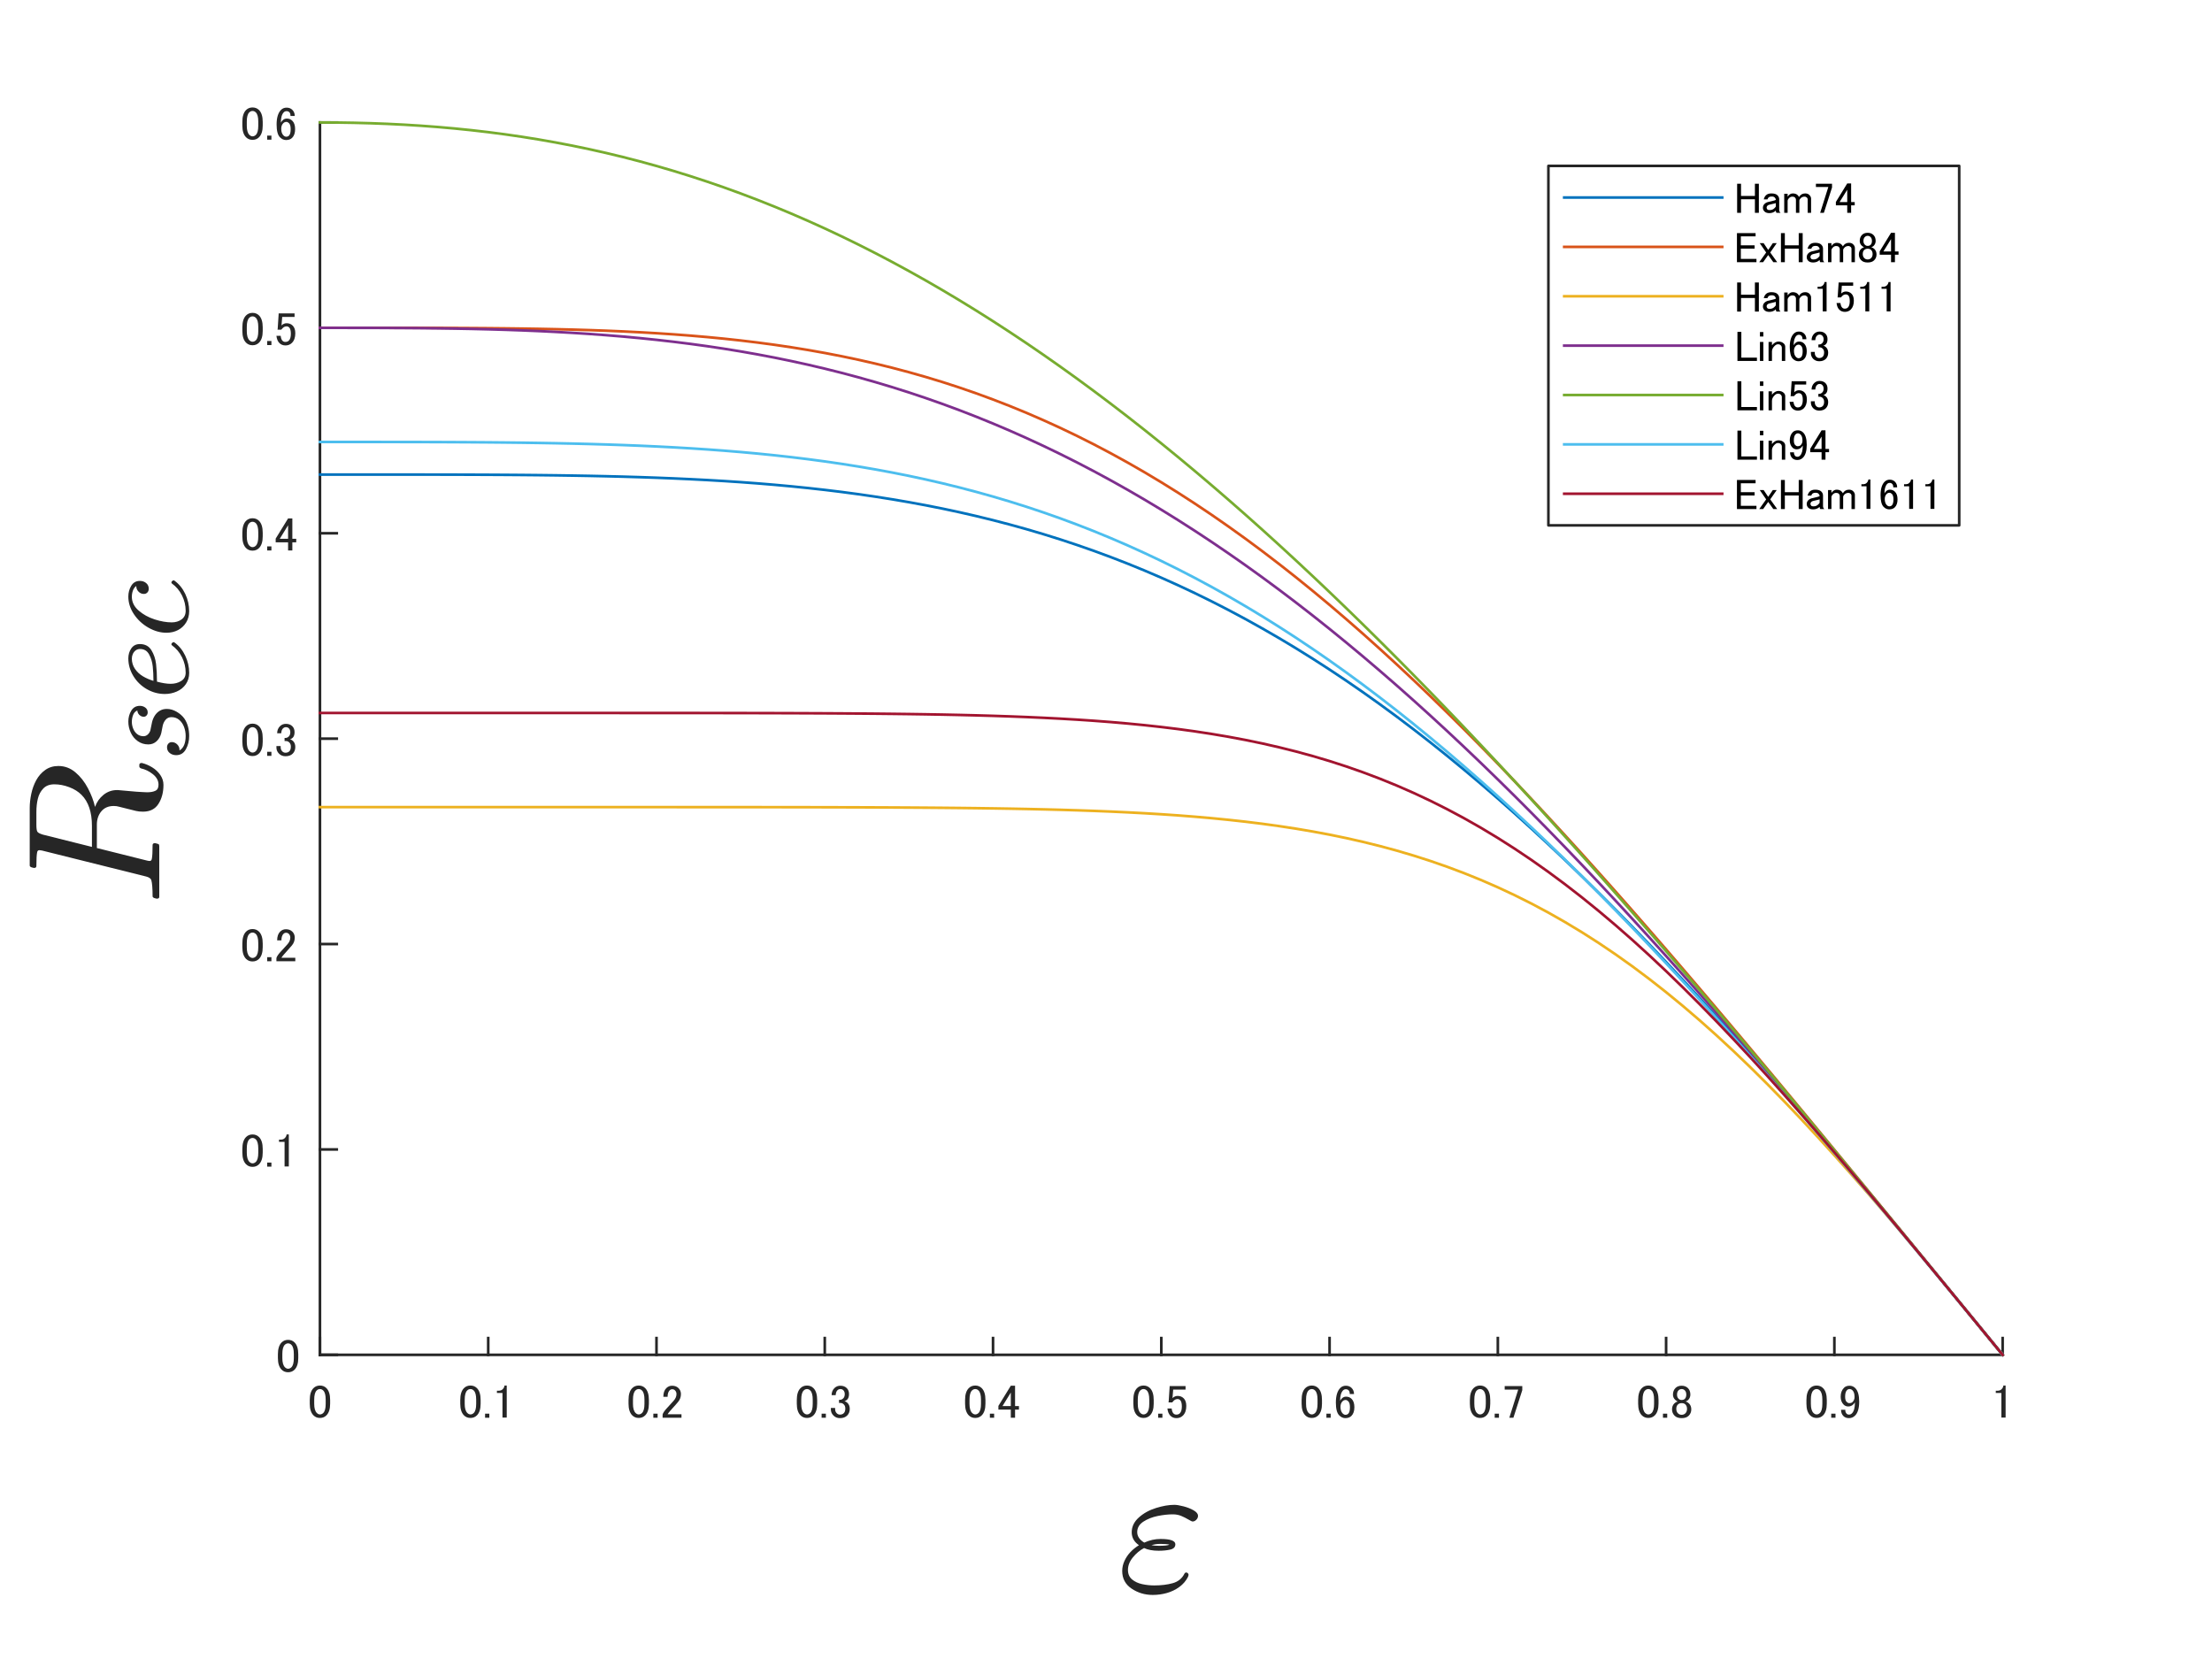 <?xml version="1.0"?>
<!DOCTYPE svg PUBLIC '-//W3C//DTD SVG 1.0//EN'
          'http://www.w3.org/TR/2001/REC-SVG-20010904/DTD/svg10.dtd'>
<svg xmlns:xlink="http://www.w3.org/1999/xlink" style="fill-opacity:1; color-rendering:auto; color-interpolation:auto; text-rendering:auto; stroke:black; stroke-linecap:square; stroke-miterlimit:10; shape-rendering:auto; stroke-opacity:1; fill:black; stroke-dasharray:none; font-weight:normal; stroke-width:1; font-family:'Dialog'; font-style:normal; stroke-linejoin:miter; font-size:12px; stroke-dashoffset:0; image-rendering:auto;" width="560" height="420" xmlns="http://www.w3.org/2000/svg"
><rect width="100%" height="100%" fill="#333333" stroke="none"/><!--Generated by the Batik Graphics2D SVG Generator--><defs id="genericDefs"
  /><g
  ><defs id="defs1"
    ><clipPath clipPathUnits="userSpaceOnUse" id="clipPath1"
      ><path d="M0 0 L560 0 L560 420 L0 420 L0 0 Z"
      /></clipPath
    ></defs
    ><g style="fill:white; stroke:white;"
    ><rect x="0" y="0" width="560" style="clip-path:url(#clipPath1); stroke:none;" height="420"
    /></g
    ><g style="fill:white; text-rendering:optimizeSpeed; color-rendering:optimizeSpeed; image-rendering:optimizeSpeed; shape-rendering:crispEdges; stroke:white; color-interpolation:sRGB;"
    ><rect x="0" width="560" height="420" y="0" style="stroke:none;"
      /><path style="stroke:none;" d="M81 343 L507 343 L507 31 L81 31 Z"
    /></g
    ><g style="fill:rgb(38,38,38); text-rendering:geometricPrecision; image-rendering:optimizeQuality; color-rendering:optimizeQuality; stroke-linejoin:round; stroke:rgb(38,38,38); color-interpolation:linearRGB; stroke-width:0.667;"
    ><line y2="343" style="fill:none;" x1="81" x2="507" y1="343"
      /><line y2="338.747" style="fill:none;" x1="81" x2="81" y1="343"
      /><line y2="338.747" style="fill:none;" x1="123.6" x2="123.6" y1="343"
      /><line y2="338.747" style="fill:none;" x1="166.2" x2="166.2" y1="343"
      /><line y2="338.747" style="fill:none;" x1="208.8" x2="208.8" y1="343"
      /><line y2="338.747" style="fill:none;" x1="251.4" x2="251.4" y1="343"
      /><line y2="338.747" style="fill:none;" x1="294" x2="294" y1="343"
      /><line y2="338.747" style="fill:none;" x1="336.6" x2="336.6" y1="343"
      /><line y2="338.747" style="fill:none;" x1="379.2" x2="379.2" y1="343"
      /><line y2="338.747" style="fill:none;" x1="421.8" x2="421.8" y1="343"
      /><line y2="338.747" style="fill:none;" x1="464.4" x2="464.4" y1="343"
      /><line y2="338.747" style="fill:none;" x1="507" x2="507" y1="343"
    /></g
    ><g transform="translate(81,348.067)" style="fill:rgb(38,38,38); text-rendering:geometricPrecision; color-rendering:optimizeQuality; image-rendering:optimizeQuality; font-family:'MS UI Gothic'; stroke:rgb(38,38,38); color-interpolation:linearRGB;"
    ><path style="stroke:none;" d="M-2.578 6.359 Q-2.578 4.297 -1.641 3.359 Q-0.984 2.703 0 2.703 Q0.984 2.703 1.641 3.359 Q2.578 4.297 2.578 6.359 L2.578 7.297 Q2.578 9.312 1.641 10.25 Q0.984 10.906 0 10.906 Q-0.984 10.906 -1.641 10.25 Q-2.578 9.312 -2.578 7.297 L-2.578 6.359 ZM-0.844 3.969 Q-1.453 4.578 -1.453 6.266 L-1.453 7.344 Q-1.453 8.984 -0.797 9.641 Q-0.422 10.016 0 10.016 Q0.469 10.016 0.844 9.641 Q1.453 9.031 1.453 7.344 L1.453 6.266 Q1.453 4.578 0.844 3.969 Q0.469 3.594 0 3.594 Q-0.469 3.594 -0.844 3.969 Z"
    /></g
    ><g transform="translate(123.6,348.067)" style="fill:rgb(38,38,38); text-rendering:geometricPrecision; color-rendering:optimizeQuality; image-rendering:optimizeQuality; font-family:'MS UI Gothic'; stroke:rgb(38,38,38); color-interpolation:linearRGB;"
    ><path style="stroke:none;" d="M-7.078 6.359 Q-7.078 4.297 -6.141 3.359 Q-5.484 2.703 -4.5 2.703 Q-3.516 2.703 -2.859 3.359 Q-1.922 4.297 -1.922 6.359 L-1.922 7.297 Q-1.922 9.312 -2.859 10.25 Q-3.516 10.906 -4.5 10.906 Q-5.484 10.906 -6.141 10.25 Q-7.078 9.312 -7.078 7.297 L-7.078 6.359 ZM-5.344 3.969 Q-5.953 4.578 -5.953 6.266 L-5.953 7.344 Q-5.953 8.984 -5.297 9.641 Q-4.922 10.016 -4.5 10.016 Q-4.031 10.016 -3.656 9.641 Q-3.047 9.031 -3.047 7.344 L-3.047 6.266 Q-3.047 4.578 -3.656 3.969 Q-4.031 3.594 -4.5 3.594 Q-4.969 3.594 -5.344 3.969 ZM-0.797 9.828 L0.281 9.828 L0.281 10.859 L-0.797 10.859 L-0.797 9.828 ZM4.125 2.703 L4.688 2.703 L4.688 10.812 L3.609 10.812 L3.609 4.578 L2.203 4.578 L2.203 4.016 L2.625 4.016 Q3.281 4.016 3.656 3.641 Q4.078 3.219 4.125 2.703 Z"
    /></g
    ><g transform="translate(166.2,348.067)" style="fill:rgb(38,38,38); text-rendering:geometricPrecision; color-rendering:optimizeQuality; image-rendering:optimizeQuality; font-family:'MS UI Gothic'; stroke:rgb(38,38,38); color-interpolation:linearRGB;"
    ><path style="stroke:none;" d="M-7.078 6.359 Q-7.078 4.297 -6.141 3.359 Q-5.484 2.703 -4.5 2.703 Q-3.516 2.703 -2.859 3.359 Q-1.922 4.297 -1.922 6.359 L-1.922 7.297 Q-1.922 9.312 -2.859 10.25 Q-3.516 10.906 -4.5 10.906 Q-5.484 10.906 -6.141 10.25 Q-7.078 9.312 -7.078 7.297 L-7.078 6.359 ZM-5.344 3.969 Q-5.953 4.578 -5.953 6.266 L-5.953 7.344 Q-5.953 8.984 -5.297 9.641 Q-4.922 10.016 -4.5 10.016 Q-4.031 10.016 -3.656 9.641 Q-3.047 9.031 -3.047 7.344 L-3.047 6.266 Q-3.047 4.578 -3.656 3.969 Q-4.031 3.594 -4.5 3.594 Q-4.969 3.594 -5.344 3.969 ZM-0.797 9.828 L0.281 9.828 L0.281 10.859 L-0.797 10.859 L-0.797 9.828 ZM1.734 5.562 Q1.734 4.109 2.484 3.359 Q3.094 2.75 3.938 2.75 Q4.969 2.75 5.578 3.359 Q6.188 3.969 6.188 4.859 Q6.188 5.984 5.484 6.828 Q4.828 7.625 4.125 8.375 Q3.75 8.797 3.375 9.219 Q3.047 9.594 2.812 9.969 L6.328 9.969 L6.328 10.859 L1.547 10.859 L1.547 10.062 Q1.641 9.594 2.344 8.75 Q3.516 7.484 4.266 6.641 Q5.062 5.797 5.062 4.859 Q5.062 4.297 4.688 3.922 Q4.406 3.641 3.984 3.641 Q3.609 3.641 3.328 3.922 Q2.812 4.438 2.812 5.562 L1.734 5.562 Z"
    /></g
    ><g transform="translate(208.8,348.067)" style="fill:rgb(38,38,38); text-rendering:geometricPrecision; color-rendering:optimizeQuality; image-rendering:optimizeQuality; font-family:'MS UI Gothic'; stroke:rgb(38,38,38); color-interpolation:linearRGB;"
    ><path style="stroke:none;" d="M-7.078 6.359 Q-7.078 4.297 -6.141 3.359 Q-5.484 2.703 -4.5 2.703 Q-3.516 2.703 -2.859 3.359 Q-1.922 4.297 -1.922 6.359 L-1.922 7.297 Q-1.922 9.312 -2.859 10.25 Q-3.516 10.906 -4.5 10.906 Q-5.484 10.906 -6.141 10.25 Q-7.078 9.312 -7.078 7.297 L-7.078 6.359 ZM-5.344 3.969 Q-5.953 4.578 -5.953 6.266 L-5.953 7.344 Q-5.953 8.984 -5.297 9.641 Q-4.922 10.016 -4.5 10.016 Q-4.031 10.016 -3.656 9.641 Q-3.047 9.031 -3.047 7.344 L-3.047 6.266 Q-3.047 4.578 -3.656 3.969 Q-4.031 3.594 -4.5 3.594 Q-4.969 3.594 -5.344 3.969 ZM-0.797 9.828 L0.281 9.828 L0.281 10.859 L-0.797 10.859 L-0.797 9.828 ZM1.734 5.141 Q1.734 4.062 2.438 3.359 Q3.047 2.75 3.938 2.75 Q4.969 2.75 5.578 3.359 Q6.141 3.922 6.141 4.859 Q6.141 5.797 5.672 6.266 Q5.344 6.594 4.969 6.641 Q5.438 6.781 5.766 7.109 Q6.328 7.672 6.328 8.609 Q6.328 9.641 5.672 10.297 Q5.016 10.953 3.844 10.953 Q2.859 10.953 2.203 10.297 Q1.547 9.641 1.547 8.75 L1.547 8.375 L2.625 8.375 L2.625 8.703 Q2.625 9.312 3.047 9.734 Q3.375 10.062 3.844 10.062 Q4.453 10.062 4.828 9.688 Q5.203 9.312 5.203 8.516 Q5.203 7.859 4.828 7.484 Q4.453 7.109 3.984 7.109 L3.609 7.109 L3.609 6.312 L3.891 6.312 Q4.312 6.312 4.688 5.938 Q5.062 5.562 5.062 4.859 Q5.062 4.25 4.688 3.875 Q4.406 3.594 3.938 3.594 Q3.516 3.594 3.188 3.922 Q2.812 4.297 2.766 5.141 L1.734 5.141 Z"
    /></g
    ><g transform="translate(251.4,348.067)" style="fill:rgb(38,38,38); text-rendering:geometricPrecision; color-rendering:optimizeQuality; image-rendering:optimizeQuality; font-family:'MS UI Gothic'; stroke:rgb(38,38,38); color-interpolation:linearRGB;"
    ><path style="stroke:none;" d="M-7.078 6.359 Q-7.078 4.297 -6.141 3.359 Q-5.484 2.703 -4.5 2.703 Q-3.516 2.703 -2.859 3.359 Q-1.922 4.297 -1.922 6.359 L-1.922 7.297 Q-1.922 9.312 -2.859 10.25 Q-3.516 10.906 -4.5 10.906 Q-5.484 10.906 -6.141 10.25 Q-7.078 9.312 -7.078 7.297 L-7.078 6.359 ZM-5.344 3.969 Q-5.953 4.578 -5.953 6.266 L-5.953 7.344 Q-5.953 8.984 -5.297 9.641 Q-4.922 10.016 -4.5 10.016 Q-4.031 10.016 -3.656 9.641 Q-3.047 9.031 -3.047 7.344 L-3.047 6.266 Q-3.047 4.578 -3.656 3.969 Q-4.031 3.594 -4.5 3.594 Q-4.969 3.594 -5.344 3.969 ZM-0.797 9.828 L0.281 9.828 L0.281 10.859 L-0.797 10.859 L-0.797 9.828 ZM4.5 2.75 L5.578 2.75 L5.578 7.906 L6.562 7.906 L6.562 8.797 L5.578 8.797 L5.578 10.859 L4.5 10.859 L4.5 8.797 L1.359 8.797 L1.359 7.859 L4.5 2.75 ZM4.5 4.484 L2.391 7.906 L4.5 7.906 L4.5 4.484 Z"
    /></g
    ><g transform="translate(294,348.067)" style="fill:rgb(38,38,38); text-rendering:geometricPrecision; color-rendering:optimizeQuality; image-rendering:optimizeQuality; font-family:'MS UI Gothic'; stroke:rgb(38,38,38); color-interpolation:linearRGB;"
    ><path style="stroke:none;" d="M-7.078 6.359 Q-7.078 4.297 -6.141 3.359 Q-5.484 2.703 -4.5 2.703 Q-3.516 2.703 -2.859 3.359 Q-1.922 4.297 -1.922 6.359 L-1.922 7.297 Q-1.922 9.312 -2.859 10.25 Q-3.516 10.906 -4.5 10.906 Q-5.484 10.906 -6.141 10.25 Q-7.078 9.312 -7.078 7.297 L-7.078 6.359 ZM-5.344 3.969 Q-5.953 4.578 -5.953 6.266 L-5.953 7.344 Q-5.953 8.984 -5.297 9.641 Q-4.922 10.016 -4.5 10.016 Q-4.031 10.016 -3.656 9.641 Q-3.047 9.031 -3.047 7.344 L-3.047 6.266 Q-3.047 4.578 -3.656 3.969 Q-4.031 3.594 -4.5 3.594 Q-4.969 3.594 -5.344 3.969 ZM-0.797 9.828 L0.281 9.828 L0.281 10.859 L-0.797 10.859 L-0.797 9.828 ZM2.109 2.844 L6.141 2.844 L6.141 3.734 L3 3.734 L3 3.875 Q2.953 4.766 2.859 5.609 Q2.812 5.75 2.812 5.891 Q3.422 5.328 4.125 5.328 Q5.062 5.328 5.672 5.938 Q6.328 6.594 6.328 7.859 Q6.328 9.453 5.484 10.297 Q4.828 10.953 3.844 10.953 Q2.906 10.953 2.297 10.344 Q1.688 9.734 1.547 8.516 L2.625 8.516 Q2.719 9.406 3.094 9.781 Q3.375 10.062 3.797 10.062 Q4.359 10.062 4.688 9.734 Q5.203 9.219 5.203 8 Q5.203 6.828 4.781 6.406 Q4.5 6.125 4.125 6.125 Q3.562 6.125 3.141 6.547 Q2.859 6.828 2.766 6.969 L1.828 6.969 Q1.875 6.781 1.875 6.641 L2.109 3.031 L2.109 2.844 Z"
    /></g
    ><g transform="translate(336.6,348.067)" style="fill:rgb(38,38,38); text-rendering:geometricPrecision; color-rendering:optimizeQuality; image-rendering:optimizeQuality; font-family:'MS UI Gothic'; stroke:rgb(38,38,38); color-interpolation:linearRGB;"
    ><path style="stroke:none;" d="M-7.078 6.359 Q-7.078 4.297 -6.141 3.359 Q-5.484 2.703 -4.5 2.703 Q-3.516 2.703 -2.859 3.359 Q-1.922 4.297 -1.922 6.359 L-1.922 7.297 Q-1.922 9.312 -2.859 10.25 Q-3.516 10.906 -4.5 10.906 Q-5.484 10.906 -6.141 10.25 Q-7.078 9.312 -7.078 7.297 L-7.078 6.359 ZM-5.344 3.969 Q-5.953 4.578 -5.953 6.266 L-5.953 7.344 Q-5.953 8.984 -5.297 9.641 Q-4.922 10.016 -4.5 10.016 Q-4.031 10.016 -3.656 9.641 Q-3.047 9.031 -3.047 7.344 L-3.047 6.266 Q-3.047 4.578 -3.656 3.969 Q-4.031 3.594 -4.5 3.594 Q-4.969 3.594 -5.344 3.969 ZM-0.797 9.828 L0.281 9.828 L0.281 10.859 L-0.797 10.859 L-0.797 9.828 ZM2.719 3.312 Q3.281 2.75 4.125 2.75 Q5.016 2.75 5.578 3.312 Q6.188 3.922 6.188 4.859 L5.109 4.859 Q5.109 4.203 4.828 3.922 Q4.547 3.641 4.125 3.641 Q3.703 3.641 3.422 3.922 Q2.672 4.672 2.672 6.547 Q2.859 6.219 3.141 5.938 Q3.562 5.516 4.172 5.516 Q5.016 5.516 5.578 6.078 Q6.281 6.781 6.281 8.188 Q6.281 9.641 5.531 10.391 Q4.969 10.953 3.984 10.953 Q3.141 10.953 2.438 10.25 Q1.594 9.406 1.594 7.016 Q1.594 4.438 2.719 3.312 ZM3.281 6.688 Q2.766 7.203 2.766 8.094 Q2.766 9.219 3.328 9.781 Q3.656 10.109 4.031 10.109 Q4.453 10.109 4.734 9.828 Q5.156 9.406 5.156 8.188 Q5.156 7.109 4.734 6.688 Q4.406 6.359 4.078 6.359 Q3.609 6.359 3.281 6.688 Z"
    /></g
    ><g transform="translate(379.2,348.067)" style="fill:rgb(38,38,38); text-rendering:geometricPrecision; color-rendering:optimizeQuality; image-rendering:optimizeQuality; font-family:'MS UI Gothic'; stroke:rgb(38,38,38); color-interpolation:linearRGB;"
    ><path style="stroke:none;" d="M-7.078 6.359 Q-7.078 4.297 -6.141 3.359 Q-5.484 2.703 -4.5 2.703 Q-3.516 2.703 -2.859 3.359 Q-1.922 4.297 -1.922 6.359 L-1.922 7.297 Q-1.922 9.312 -2.859 10.25 Q-3.516 10.906 -4.5 10.906 Q-5.484 10.906 -6.141 10.25 Q-7.078 9.312 -7.078 7.297 L-7.078 6.359 ZM-5.344 3.969 Q-5.953 4.578 -5.953 6.266 L-5.953 7.344 Q-5.953 8.984 -5.297 9.641 Q-4.922 10.016 -4.5 10.016 Q-4.031 10.016 -3.656 9.641 Q-3.047 9.031 -3.047 7.344 L-3.047 6.266 Q-3.047 4.578 -3.656 3.969 Q-4.031 3.594 -4.5 3.594 Q-4.969 3.594 -5.344 3.969 ZM-0.797 9.828 L0.281 9.828 L0.281 10.859 L-0.797 10.859 L-0.797 9.828 ZM1.734 2.844 L6.188 2.844 L6.188 3.875 L3.938 10.859 L2.906 10.859 L5.156 3.734 L1.734 3.734 L1.734 2.844 Z"
    /></g
    ><g transform="translate(421.8,348.067)" style="fill:rgb(38,38,38); text-rendering:geometricPrecision; color-rendering:optimizeQuality; image-rendering:optimizeQuality; font-family:'MS UI Gothic'; stroke:rgb(38,38,38); color-interpolation:linearRGB;"
    ><path style="stroke:none;" d="M-7.078 6.359 Q-7.078 4.297 -6.141 3.359 Q-5.484 2.703 -4.5 2.703 Q-3.516 2.703 -2.859 3.359 Q-1.922 4.297 -1.922 6.359 L-1.922 7.297 Q-1.922 9.312 -2.859 10.25 Q-3.516 10.906 -4.5 10.906 Q-5.484 10.906 -6.141 10.25 Q-7.078 9.312 -7.078 7.297 L-7.078 6.359 ZM-5.344 3.969 Q-5.953 4.578 -5.953 6.266 L-5.953 7.344 Q-5.953 8.984 -5.297 9.641 Q-4.922 10.016 -4.5 10.016 Q-4.031 10.016 -3.656 9.641 Q-3.047 9.031 -3.047 7.344 L-3.047 6.266 Q-3.047 4.578 -3.656 3.969 Q-4.031 3.594 -4.5 3.594 Q-4.969 3.594 -5.344 3.969 ZM-0.797 9.828 L0.281 9.828 L0.281 10.859 L-0.797 10.859 L-0.797 9.828 ZM2.391 3.312 Q2.953 2.75 3.938 2.75 Q4.922 2.75 5.531 3.359 Q6.141 3.969 6.141 5 Q6.141 5.797 5.578 6.359 Q5.344 6.594 5.016 6.688 L5.016 6.781 Q5.438 6.875 5.812 7.25 Q6.375 7.812 6.375 8.75 Q6.375 9.688 5.719 10.344 Q5.109 10.953 3.938 10.953 Q2.766 10.953 2.156 10.344 Q1.5 9.688 1.5 8.75 Q1.5 7.812 2.062 7.25 Q2.438 6.875 2.859 6.781 L2.859 6.688 Q2.578 6.594 2.25 6.266 Q1.734 5.75 1.734 5 Q1.734 3.969 2.391 3.312 ZM3.141 3.922 Q2.766 4.297 2.766 5 Q2.766 5.656 3.141 6.031 Q3.469 6.359 3.891 6.359 Q4.453 6.359 4.734 6.078 Q5.109 5.703 5.109 5 Q5.109 4.297 4.734 3.922 Q4.406 3.594 3.938 3.594 Q3.469 3.594 3.141 3.922 ZM2.953 7.531 Q2.578 7.906 2.578 8.609 Q2.578 9.312 3 9.734 Q3.375 10.109 3.938 10.109 Q4.5 10.109 4.875 9.734 Q5.297 9.312 5.297 8.609 Q5.297 7.906 4.875 7.484 Q4.547 7.156 3.938 7.156 Q3.328 7.156 2.953 7.531 Z"
    /></g
    ><g transform="translate(464.4,348.067)" style="fill:rgb(38,38,38); text-rendering:geometricPrecision; color-rendering:optimizeQuality; image-rendering:optimizeQuality; font-family:'MS UI Gothic'; stroke:rgb(38,38,38); color-interpolation:linearRGB;"
    ><path style="stroke:none;" d="M-7.078 6.359 Q-7.078 4.297 -6.141 3.359 Q-5.484 2.703 -4.5 2.703 Q-3.516 2.703 -2.859 3.359 Q-1.922 4.297 -1.922 6.359 L-1.922 7.297 Q-1.922 9.312 -2.859 10.25 Q-3.516 10.906 -4.5 10.906 Q-5.484 10.906 -6.141 10.25 Q-7.078 9.312 -7.078 7.297 L-7.078 6.359 ZM-5.344 3.969 Q-5.953 4.578 -5.953 6.266 L-5.953 7.344 Q-5.953 8.984 -5.297 9.641 Q-4.922 10.016 -4.5 10.016 Q-4.031 10.016 -3.656 9.641 Q-3.047 9.031 -3.047 7.344 L-3.047 6.266 Q-3.047 4.578 -3.656 3.969 Q-4.031 3.594 -4.5 3.594 Q-4.969 3.594 -5.344 3.969 ZM-0.797 9.828 L0.281 9.828 L0.281 10.859 L-0.797 10.859 L-0.797 9.828 ZM2.438 3.266 Q2.953 2.75 3.844 2.75 Q4.688 2.75 5.297 3.359 Q6.281 4.344 6.281 6.781 Q6.281 9.266 5.25 10.297 Q4.594 10.953 3.703 10.953 Q2.812 10.953 2.297 10.438 Q1.688 9.828 1.688 8.844 L2.766 8.844 Q2.719 9.453 3.141 9.875 Q3.328 10.062 3.703 10.062 Q4.125 10.062 4.453 9.734 Q5.203 8.984 5.203 6.969 Q5.016 7.25 4.781 7.484 Q4.266 8 3.516 8 Q2.812 8 2.344 7.531 Q1.594 6.781 1.594 5.516 Q1.594 4.109 2.438 3.266 ZM3.188 3.875 Q2.719 4.344 2.719 5.516 Q2.719 6.453 3.094 6.828 Q3.422 7.156 3.75 7.156 Q4.312 7.156 4.594 6.875 Q5.109 6.359 5.109 5.609 Q5.109 4.438 4.594 3.922 Q4.266 3.594 3.844 3.594 Q3.469 3.594 3.188 3.875 Z"
    /></g
    ><g transform="translate(507,348.067)" style="fill:rgb(38,38,38); text-rendering:geometricPrecision; color-rendering:optimizeQuality; image-rendering:optimizeQuality; font-family:'MS UI Gothic'; stroke:rgb(38,38,38); color-interpolation:linearRGB;"
    ><path style="stroke:none;" d="M0.188 2.703 L0.75 2.703 L0.75 10.812 L-0.328 10.812 L-0.328 4.578 L-1.734 4.578 L-1.734 4.016 L-1.312 4.016 Q-0.656 4.016 -0.281 3.641 Q0.141 3.219 0.188 2.703 Z"
    /></g
    ><g transform="translate(294,362.4)" style="font-size:48px; fill:rgb(38,38,38); text-rendering:geometricPrecision; image-rendering:optimizeQuality; color-rendering:optimizeQuality; font-family:'mwa_cmmi10'; stroke:rgb(38,38,38); color-interpolation:linearRGB;"
    ><path style="stroke:none;" d="M-9.895 35.32 Q-9.895 34.007 -9.324 32.765 Q-8.754 31.523 -7.824 30.539 Q-6.895 29.554 -5.66 28.789 Q-7.489 27.523 -7.489 25.523 Q-7.489 23.398 -5.707 21.789 Q-3.926 20.179 -1.348 19.375 Q1.23 18.57 3.293 18.57 Q4.168 18.57 5.629 18.953 Q7.09 19.335 8.191 19.968 Q9.293 20.601 9.293 21.351 Q9.293 21.914 8.863 22.351 Q8.433 22.789 7.918 22.789 Q7.699 22.789 6.847 22.281 Q5.996 21.773 5.035 21.375 Q4.074 20.976 2.918 20.976 Q1.183 20.976 -0.887 21.39 Q-2.957 21.804 -4.528 22.82 Q-6.098 23.835 -6.098 25.476 Q-6.098 27.054 -4.317 28.132 Q-2.301 27.21 -0.192 27.21 Q3.558 27.21 3.558 28.554 Q3.558 29.601 2.277 29.898 Q0.996 30.195 -0.66 30.195 Q-2.91 30.195 -4.364 29.507 Q-5.957 30.351 -7.199 31.875 Q-8.442 33.398 -8.442 35.039 Q-8.442 36.585 -7.403 37.453 Q-6.364 38.32 -4.84 38.648 Q-3.317 38.976 -1.785 38.976 Q0.855 38.976 2.894 38.406 Q4.933 37.835 5.855 36.007 Q5.996 35.695 6.386 35.695 Q6.902 35.867 6.902 36.335 Q6.902 36.382 6.761 36.804 Q5.996 38.32 4.574 39.359 Q3.152 40.398 1.41 40.89 Q-0.332 41.382 -2.16 41.382 Q-5.145 41.382 -7.52 39.781 Q-9.895 38.179 -9.895 35.32 ZM-2.489 28.789 Q-1.645 28.945 -0.567 28.945 Q1.543 28.945 2.058 28.648 Q1.402 28.46 -0.238 28.46 Q-1.442 28.46 -2.489 28.789 Z"
    /></g
    ><g style="fill:rgb(38,38,38); text-rendering:geometricPrecision; image-rendering:optimizeQuality; color-rendering:optimizeQuality; stroke-linejoin:round; stroke:rgb(38,38,38); color-interpolation:linearRGB; stroke-width:0.667;"
    ><line y2="31" style="fill:none;" x1="81" x2="81" y1="343"
      /><line y2="343" style="fill:none;" x1="81" x2="85.253" y1="343"
      /><line y2="291" style="fill:none;" x1="81" x2="85.253" y1="291"
      /><line y2="239" style="fill:none;" x1="81" x2="85.253" y1="239"
      /><line y2="187" style="fill:none;" x1="81" x2="85.253" y1="187"
      /><line y2="135" style="fill:none;" x1="81" x2="85.253" y1="135"
      /><line y2="83" style="fill:none;" x1="81" x2="85.253" y1="83"
      /><line y2="31" style="fill:none;" x1="81" x2="85.253" y1="31"
    /></g
    ><g transform="translate(75.933,343)" style="fill:rgb(38,38,38); text-rendering:geometricPrecision; color-rendering:optimizeQuality; image-rendering:optimizeQuality; font-family:'MS UI Gothic'; stroke:rgb(38,38,38); color-interpolation:linearRGB;"
    ><path style="stroke:none;" d="M-5.578 -0.141 Q-5.578 -2.203 -4.641 -3.141 Q-3.984 -3.797 -3 -3.797 Q-2.016 -3.797 -1.359 -3.141 Q-0.422 -2.203 -0.422 -0.141 L-0.422 0.797 Q-0.422 2.812 -1.359 3.75 Q-2.016 4.406 -3 4.406 Q-3.984 4.406 -4.641 3.75 Q-5.578 2.812 -5.578 0.797 L-5.578 -0.141 ZM-3.844 -2.531 Q-4.453 -1.922 -4.453 -0.234 L-4.453 0.844 Q-4.453 2.484 -3.797 3.141 Q-3.422 3.516 -3 3.516 Q-2.531 3.516 -2.156 3.141 Q-1.547 2.531 -1.547 0.844 L-1.547 -0.234 Q-1.547 -1.922 -2.156 -2.531 Q-2.531 -2.906 -3 -2.906 Q-3.469 -2.906 -3.844 -2.531 Z"
    /></g
    ><g transform="translate(75.933,291)" style="fill:rgb(38,38,38); text-rendering:geometricPrecision; color-rendering:optimizeQuality; image-rendering:optimizeQuality; font-family:'MS UI Gothic'; stroke:rgb(38,38,38); color-interpolation:linearRGB;"
    ><path style="stroke:none;" d="M-14.578 -0.141 Q-14.578 -2.203 -13.641 -3.141 Q-12.984 -3.797 -12 -3.797 Q-11.016 -3.797 -10.359 -3.141 Q-9.422 -2.203 -9.422 -0.141 L-9.422 0.797 Q-9.422 2.812 -10.359 3.75 Q-11.016 4.406 -12 4.406 Q-12.984 4.406 -13.641 3.75 Q-14.578 2.812 -14.578 0.797 L-14.578 -0.141 ZM-12.844 -2.531 Q-13.453 -1.922 -13.453 -0.234 L-13.453 0.844 Q-13.453 2.484 -12.797 3.141 Q-12.422 3.516 -12 3.516 Q-11.531 3.516 -11.156 3.141 Q-10.547 2.531 -10.547 0.844 L-10.547 -0.234 Q-10.547 -1.922 -11.156 -2.531 Q-11.531 -2.906 -12 -2.906 Q-12.469 -2.906 -12.844 -2.531 ZM-8.297 3.328 L-7.219 3.328 L-7.219 4.359 L-8.297 4.359 L-8.297 3.328 ZM-3.375 -3.797 L-2.812 -3.797 L-2.812 4.312 L-3.891 4.312 L-3.891 -1.922 L-5.297 -1.922 L-5.297 -2.484 L-4.875 -2.484 Q-4.219 -2.484 -3.844 -2.859 Q-3.422 -3.281 -3.375 -3.797 Z"
    /></g
    ><g transform="translate(75.933,239)" style="fill:rgb(38,38,38); text-rendering:geometricPrecision; color-rendering:optimizeQuality; image-rendering:optimizeQuality; font-family:'MS UI Gothic'; stroke:rgb(38,38,38); color-interpolation:linearRGB;"
    ><path style="stroke:none;" d="M-14.578 -0.141 Q-14.578 -2.203 -13.641 -3.141 Q-12.984 -3.797 -12 -3.797 Q-11.016 -3.797 -10.359 -3.141 Q-9.422 -2.203 -9.422 -0.141 L-9.422 0.797 Q-9.422 2.812 -10.359 3.75 Q-11.016 4.406 -12 4.406 Q-12.984 4.406 -13.641 3.75 Q-14.578 2.812 -14.578 0.797 L-14.578 -0.141 ZM-12.844 -2.531 Q-13.453 -1.922 -13.453 -0.234 L-13.453 0.844 Q-13.453 2.484 -12.797 3.141 Q-12.422 3.516 -12 3.516 Q-11.531 3.516 -11.156 3.141 Q-10.547 2.531 -10.547 0.844 L-10.547 -0.234 Q-10.547 -1.922 -11.156 -2.531 Q-11.531 -2.906 -12 -2.906 Q-12.469 -2.906 -12.844 -2.531 ZM-8.297 3.328 L-7.219 3.328 L-7.219 4.359 L-8.297 4.359 L-8.297 3.328 ZM-5.766 -0.938 Q-5.766 -2.391 -5.016 -3.141 Q-4.406 -3.75 -3.562 -3.75 Q-2.531 -3.75 -1.922 -3.141 Q-1.312 -2.531 -1.312 -1.641 Q-1.312 -0.516 -2.016 0.328 Q-2.672 1.125 -3.375 1.875 Q-3.75 2.297 -4.125 2.719 Q-4.453 3.094 -4.688 3.469 L-1.172 3.469 L-1.172 4.359 L-5.953 4.359 L-5.953 3.562 Q-5.859 3.094 -5.156 2.25 Q-3.984 0.984 -3.234 0.141 Q-2.438 -0.703 -2.438 -1.641 Q-2.438 -2.203 -2.812 -2.578 Q-3.094 -2.859 -3.516 -2.859 Q-3.891 -2.859 -4.172 -2.578 Q-4.688 -2.062 -4.688 -0.938 L-5.766 -0.938 Z"
    /></g
    ><g transform="translate(75.933,187)" style="fill:rgb(38,38,38); text-rendering:geometricPrecision; color-rendering:optimizeQuality; image-rendering:optimizeQuality; font-family:'MS UI Gothic'; stroke:rgb(38,38,38); color-interpolation:linearRGB;"
    ><path style="stroke:none;" d="M-14.578 -0.141 Q-14.578 -2.203 -13.641 -3.141 Q-12.984 -3.797 -12 -3.797 Q-11.016 -3.797 -10.359 -3.141 Q-9.422 -2.203 -9.422 -0.141 L-9.422 0.797 Q-9.422 2.812 -10.359 3.75 Q-11.016 4.406 -12 4.406 Q-12.984 4.406 -13.641 3.75 Q-14.578 2.812 -14.578 0.797 L-14.578 -0.141 ZM-12.844 -2.531 Q-13.453 -1.922 -13.453 -0.234 L-13.453 0.844 Q-13.453 2.484 -12.797 3.141 Q-12.422 3.516 -12 3.516 Q-11.531 3.516 -11.156 3.141 Q-10.547 2.531 -10.547 0.844 L-10.547 -0.234 Q-10.547 -1.922 -11.156 -2.531 Q-11.531 -2.906 -12 -2.906 Q-12.469 -2.906 -12.844 -2.531 ZM-8.297 3.328 L-7.219 3.328 L-7.219 4.359 L-8.297 4.359 L-8.297 3.328 ZM-5.766 -1.359 Q-5.766 -2.438 -5.062 -3.141 Q-4.453 -3.75 -3.562 -3.75 Q-2.531 -3.75 -1.922 -3.141 Q-1.359 -2.578 -1.359 -1.641 Q-1.359 -0.703 -1.828 -0.234 Q-2.156 0.094 -2.531 0.141 Q-2.062 0.281 -1.734 0.609 Q-1.172 1.172 -1.172 2.109 Q-1.172 3.141 -1.828 3.797 Q-2.484 4.453 -3.656 4.453 Q-4.641 4.453 -5.297 3.797 Q-5.953 3.141 -5.953 2.25 L-5.953 1.875 L-4.875 1.875 L-4.875 2.203 Q-4.875 2.812 -4.453 3.234 Q-4.125 3.562 -3.656 3.562 Q-3.047 3.562 -2.672 3.188 Q-2.297 2.812 -2.297 2.016 Q-2.297 1.359 -2.672 0.984 Q-3.047 0.609 -3.516 0.609 L-3.891 0.609 L-3.891 -0.188 L-3.609 -0.188 Q-3.188 -0.188 -2.812 -0.562 Q-2.438 -0.938 -2.438 -1.641 Q-2.438 -2.25 -2.812 -2.625 Q-3.094 -2.906 -3.562 -2.906 Q-3.984 -2.906 -4.312 -2.578 Q-4.688 -2.203 -4.734 -1.359 L-5.766 -1.359 Z"
    /></g
    ><g transform="translate(75.933,135)" style="fill:rgb(38,38,38); text-rendering:geometricPrecision; color-rendering:optimizeQuality; image-rendering:optimizeQuality; font-family:'MS UI Gothic'; stroke:rgb(38,38,38); color-interpolation:linearRGB;"
    ><path style="stroke:none;" d="M-14.578 -0.141 Q-14.578 -2.203 -13.641 -3.141 Q-12.984 -3.797 -12 -3.797 Q-11.016 -3.797 -10.359 -3.141 Q-9.422 -2.203 -9.422 -0.141 L-9.422 0.797 Q-9.422 2.812 -10.359 3.75 Q-11.016 4.406 -12 4.406 Q-12.984 4.406 -13.641 3.75 Q-14.578 2.812 -14.578 0.797 L-14.578 -0.141 ZM-12.844 -2.531 Q-13.453 -1.922 -13.453 -0.234 L-13.453 0.844 Q-13.453 2.484 -12.797 3.141 Q-12.422 3.516 -12 3.516 Q-11.531 3.516 -11.156 3.141 Q-10.547 2.531 -10.547 0.844 L-10.547 -0.234 Q-10.547 -1.922 -11.156 -2.531 Q-11.531 -2.906 -12 -2.906 Q-12.469 -2.906 -12.844 -2.531 ZM-8.297 3.328 L-7.219 3.328 L-7.219 4.359 L-8.297 4.359 L-8.297 3.328 ZM-3 -3.75 L-1.922 -3.75 L-1.922 1.406 L-0.938 1.406 L-0.938 2.297 L-1.922 2.297 L-1.922 4.359 L-3 4.359 L-3 2.297 L-6.141 2.297 L-6.141 1.359 L-3 -3.75 ZM-3 -2.016 L-5.109 1.406 L-3 1.406 L-3 -2.016 Z"
    /></g
    ><g transform="translate(75.933,83)" style="fill:rgb(38,38,38); text-rendering:geometricPrecision; color-rendering:optimizeQuality; image-rendering:optimizeQuality; font-family:'MS UI Gothic'; stroke:rgb(38,38,38); color-interpolation:linearRGB;"
    ><path style="stroke:none;" d="M-14.578 -0.141 Q-14.578 -2.203 -13.641 -3.141 Q-12.984 -3.797 -12 -3.797 Q-11.016 -3.797 -10.359 -3.141 Q-9.422 -2.203 -9.422 -0.141 L-9.422 0.797 Q-9.422 2.812 -10.359 3.75 Q-11.016 4.406 -12 4.406 Q-12.984 4.406 -13.641 3.75 Q-14.578 2.812 -14.578 0.797 L-14.578 -0.141 ZM-12.844 -2.531 Q-13.453 -1.922 -13.453 -0.234 L-13.453 0.844 Q-13.453 2.484 -12.797 3.141 Q-12.422 3.516 -12 3.516 Q-11.531 3.516 -11.156 3.141 Q-10.547 2.531 -10.547 0.844 L-10.547 -0.234 Q-10.547 -1.922 -11.156 -2.531 Q-11.531 -2.906 -12 -2.906 Q-12.469 -2.906 -12.844 -2.531 ZM-8.297 3.328 L-7.219 3.328 L-7.219 4.359 L-8.297 4.359 L-8.297 3.328 ZM-5.391 -3.656 L-1.359 -3.656 L-1.359 -2.766 L-4.5 -2.766 L-4.5 -2.625 Q-4.547 -1.734 -4.641 -0.891 Q-4.688 -0.75 -4.688 -0.609 Q-4.078 -1.172 -3.375 -1.172 Q-2.438 -1.172 -1.828 -0.562 Q-1.172 0.094 -1.172 1.359 Q-1.172 2.953 -2.016 3.797 Q-2.672 4.453 -3.656 4.453 Q-4.594 4.453 -5.203 3.844 Q-5.812 3.234 -5.953 2.016 L-4.875 2.016 Q-4.781 2.906 -4.406 3.281 Q-4.125 3.562 -3.703 3.562 Q-3.141 3.562 -2.812 3.234 Q-2.297 2.719 -2.297 1.5 Q-2.297 0.328 -2.719 -0.094 Q-3 -0.375 -3.375 -0.375 Q-3.938 -0.375 -4.359 0.047 Q-4.641 0.328 -4.734 0.469 L-5.672 0.469 Q-5.625 0.281 -5.625 0.141 L-5.391 -3.469 L-5.391 -3.656 Z"
    /></g
    ><g transform="translate(75.933,31)" style="fill:rgb(38,38,38); text-rendering:geometricPrecision; color-rendering:optimizeQuality; image-rendering:optimizeQuality; font-family:'MS UI Gothic'; stroke:rgb(38,38,38); color-interpolation:linearRGB;"
    ><path style="stroke:none;" d="M-14.578 -0.141 Q-14.578 -2.203 -13.641 -3.141 Q-12.984 -3.797 -12 -3.797 Q-11.016 -3.797 -10.359 -3.141 Q-9.422 -2.203 -9.422 -0.141 L-9.422 0.797 Q-9.422 2.812 -10.359 3.75 Q-11.016 4.406 -12 4.406 Q-12.984 4.406 -13.641 3.75 Q-14.578 2.812 -14.578 0.797 L-14.578 -0.141 ZM-12.844 -2.531 Q-13.453 -1.922 -13.453 -0.234 L-13.453 0.844 Q-13.453 2.484 -12.797 3.141 Q-12.422 3.516 -12 3.516 Q-11.531 3.516 -11.156 3.141 Q-10.547 2.531 -10.547 0.844 L-10.547 -0.234 Q-10.547 -1.922 -11.156 -2.531 Q-11.531 -2.906 -12 -2.906 Q-12.469 -2.906 -12.844 -2.531 ZM-8.297 3.328 L-7.219 3.328 L-7.219 4.359 L-8.297 4.359 L-8.297 3.328 ZM-4.781 -3.188 Q-4.219 -3.75 -3.375 -3.75 Q-2.484 -3.75 -1.922 -3.188 Q-1.312 -2.578 -1.312 -1.641 L-2.391 -1.641 Q-2.391 -2.297 -2.672 -2.578 Q-2.953 -2.859 -3.375 -2.859 Q-3.797 -2.859 -4.078 -2.578 Q-4.828 -1.828 -4.828 0.047 Q-4.641 -0.281 -4.359 -0.562 Q-3.938 -0.984 -3.328 -0.984 Q-2.484 -0.984 -1.922 -0.422 Q-1.219 0.281 -1.219 1.688 Q-1.219 3.141 -1.969 3.891 Q-2.531 4.453 -3.516 4.453 Q-4.359 4.453 -5.062 3.75 Q-5.906 2.906 -5.906 0.516 Q-5.906 -2.062 -4.781 -3.188 ZM-4.219 0.188 Q-4.734 0.703 -4.734 1.594 Q-4.734 2.719 -4.172 3.281 Q-3.844 3.609 -3.469 3.609 Q-3.047 3.609 -2.766 3.328 Q-2.344 2.906 -2.344 1.688 Q-2.344 0.609 -2.766 0.188 Q-3.094 -0.141 -3.422 -0.141 Q-3.891 -0.141 -4.219 0.188 Z"
    /></g
    ><g transform="translate(57.6,187) rotate(-90)" style="font-size:48px; fill:rgb(38,38,38); text-rendering:geometricPrecision; image-rendering:optimizeQuality; color-rendering:optimizeQuality; font-family:'mwa_cmmi10'; stroke:rgb(38,38,38); color-interpolation:linearRGB;"
    ><path style="stroke:none;" d="M-40.047 -17.28 Q-40.516 -17.28 -40.516 -17.921 Q-40.484 -18.03 -40.414 -18.327 Q-40.344 -18.624 -40.219 -18.796 Q-40.094 -18.968 -39.906 -18.968 Q-36.969 -18.968 -35.797 -19.296 Q-35.188 -19.515 -34.906 -20.593 L-28.328 -46.952 Q-28.235 -47.421 -28.235 -47.608 Q-28.235 -48.124 -28.797 -48.202 Q-29.703 -48.389 -32.266 -48.389 Q-32.734 -48.389 -32.734 -49.014 Q-32.703 -49.139 -32.633 -49.429 Q-32.563 -49.718 -32.438 -49.897 Q-32.313 -50.077 -32.125 -50.077 L-17.563 -50.077 Q-15.828 -50.077 -13.953 -49.679 Q-12.078 -49.28 -10.508 -48.421 Q-8.938 -47.561 -7.93 -46.147 Q-6.922 -44.733 -6.922 -42.827 Q-6.922 -40.421 -8.516 -38.522 Q-10.11 -36.624 -12.547 -35.343 Q-14.985 -34.061 -17.281 -33.546 Q-15.406 -32.874 -14.211 -31.382 Q-13.016 -29.89 -13.016 -27.952 Q-13.016 -27.686 -13.031 -27.561 Q-13.047 -27.436 -13.063 -27.265 L-13.438 -22.999 Q-13.485 -22.061 -13.531 -21.405 Q-13.578 -20.749 -13.578 -20.358 Q-13.578 -19.046 -13.195 -18.257 Q-12.813 -17.468 -11.656 -17.468 Q-10.156 -17.468 -9.024 -18.866 Q-7.891 -20.265 -7.531 -21.905 Q-7.328 -22.327 -7.063 -22.327 L-6.625 -22.327 Q-6.156 -22.327 -6.156 -21.686 Q-6.5 -20.311 -7.266 -19.069 Q-8.031 -17.827 -9.188 -17.022 Q-10.344 -16.218 -11.703 -16.218 Q-14.516 -16.218 -16.5 -17.476 Q-18.485 -18.733 -18.485 -21.405 Q-18.485 -22.421 -18.297 -23.186 L-17.235 -27.452 Q-17.047 -28.046 -17.047 -28.811 Q-17.047 -30.811 -18.399 -31.944 Q-19.75 -33.077 -21.781 -33.077 L-27.688 -33.077 L-30.86 -20.405 Q-30.969 -19.999 -30.969 -19.718 Q-30.969 -19.233 -30.391 -19.155 Q-29.469 -18.968 -26.938 -18.968 Q-26.453 -18.968 -26.453 -18.343 Q-26.61 -17.655 -26.703 -17.468 Q-26.797 -17.28 -27.266 -17.28 L-40.047 -17.28 ZM-27.406 -34.327 L-22.094 -34.327 Q-16.86 -34.327 -14.219 -36.968 Q-13 -38.186 -12.281 -40.077 Q-11.563 -41.968 -11.563 -43.843 Q-11.563 -45.624 -12.61 -46.632 Q-13.656 -47.639 -15.188 -48.014 Q-16.719 -48.389 -18.578 -48.389 L-21.781 -48.389 Q-23.094 -48.389 -23.516 -48.163 Q-23.938 -47.936 -24.297 -46.749 L-27.406 -34.327 Z"
      /><path style="stroke:none;" d="M-2.992 -12.158 Q-2.07 -10.596 0.68 -10.596 Q1.868 -10.596 2.954 -11.002 Q4.04 -11.408 4.743 -12.221 Q5.446 -13.033 5.446 -14.205 Q5.446 -15.08 4.813 -15.643 Q4.18 -16.205 3.274 -16.408 L1.43 -16.768 Q0.165 -17.08 -0.648 -17.947 Q-1.46 -18.815 -1.46 -20.049 Q-1.46 -21.549 -0.64 -22.713 Q0.18 -23.877 1.524 -24.494 Q2.868 -25.111 4.321 -25.111 Q5.852 -25.111 7.079 -24.369 Q8.305 -23.627 8.305 -22.19 Q8.305 -21.408 7.86 -20.807 Q7.415 -20.205 6.633 -20.205 Q6.196 -20.205 5.868 -20.494 Q5.54 -20.783 5.54 -21.236 Q5.54 -21.643 5.766 -22.01 Q5.993 -22.377 6.368 -22.604 Q6.743 -22.83 7.133 -22.83 Q6.836 -23.565 6.016 -23.893 Q5.196 -24.221 4.243 -24.221 Q3.383 -24.221 2.524 -23.877 Q1.665 -23.533 1.141 -22.861 Q0.618 -22.19 0.618 -21.268 Q0.618 -20.658 1.047 -20.19 Q1.477 -19.721 2.102 -19.533 L4.086 -19.127 Q5.024 -18.924 5.813 -18.424 Q6.602 -17.924 7.063 -17.151 Q7.524 -16.377 7.524 -15.377 Q7.524 -14.111 6.813 -12.885 Q6.102 -11.658 5.086 -10.924 Q3.274 -9.705 0.649 -9.705 Q-1.164 -9.705 -2.671 -10.533 Q-4.179 -11.361 -4.179 -13.002 Q-4.179 -13.94 -3.64 -14.627 Q-3.101 -15.315 -2.179 -15.315 Q-1.632 -15.315 -1.257 -14.979 Q-0.882 -14.643 -0.882 -14.096 Q-0.882 -13.315 -1.46 -12.736 Q-2.039 -12.158 -2.82 -12.158 L-2.992 -12.158 Z"
      /><path style="stroke:none;" d="M16.649 -9.705 Q15.024 -9.705 13.797 -10.549 Q12.571 -11.393 11.938 -12.83 Q11.305 -14.268 11.305 -15.861 Q11.305 -18.283 12.524 -20.416 Q13.743 -22.549 15.836 -23.83 Q17.93 -25.111 20.321 -25.111 Q21.774 -25.111 22.86 -24.354 Q23.946 -23.596 23.946 -22.19 Q23.946 -20.221 22.391 -19.268 Q20.836 -18.315 18.875 -18.088 Q16.915 -17.861 14.54 -17.861 L14.43 -17.861 Q13.883 -15.846 13.883 -14.393 Q13.883 -12.893 14.586 -11.744 Q15.29 -10.596 16.711 -10.596 Q18.743 -10.596 20.61 -11.526 Q22.477 -12.455 23.649 -14.096 Q23.758 -14.205 23.915 -14.205 Q24.086 -14.205 24.258 -14.01 Q24.43 -13.815 24.43 -13.643 Q24.43 -13.518 24.368 -13.455 Q23.118 -11.705 21.008 -10.705 Q18.899 -9.705 16.649 -9.705 ZM14.633 -18.752 Q16.618 -18.752 18.29 -18.932 Q19.961 -19.111 21.329 -19.854 Q22.696 -20.596 22.696 -22.143 Q22.696 -22.783 22.344 -23.252 Q21.993 -23.721 21.438 -23.971 Q20.883 -24.221 20.274 -24.221 Q18.836 -24.221 17.68 -23.44 Q16.524 -22.658 15.782 -21.408 Q15.04 -20.158 14.633 -18.752 Z"
      /><path style="stroke:none;" d="M29.435 -14.127 Q29.435 -12.658 30.192 -11.627 Q30.95 -10.596 32.356 -10.596 Q34.388 -10.596 36.255 -11.526 Q38.122 -12.455 39.294 -14.096 Q39.403 -14.205 39.56 -14.205 Q39.731 -14.205 39.903 -14.01 Q40.075 -13.815 40.075 -13.643 Q40.075 -13.518 40.013 -13.455 Q38.763 -11.705 36.653 -10.705 Q34.544 -9.705 32.294 -9.705 Q30.669 -9.705 29.419 -10.471 Q28.169 -11.236 27.489 -12.533 Q26.81 -13.83 26.81 -15.455 Q26.81 -17.752 28.091 -20.01 Q29.372 -22.268 31.497 -23.69 Q33.622 -25.111 35.966 -25.111 Q37.481 -25.111 38.708 -24.369 Q39.935 -23.627 39.935 -22.19 Q39.935 -21.252 39.388 -20.596 Q38.841 -19.94 37.935 -19.94 Q37.388 -19.94 37.013 -20.283 Q36.638 -20.627 36.638 -21.174 Q36.638 -21.971 37.224 -22.533 Q37.81 -23.096 38.575 -23.096 L38.653 -23.096 Q38.247 -23.674 37.497 -23.947 Q36.747 -24.221 35.919 -24.221 Q33.935 -24.221 32.442 -22.518 Q30.95 -20.815 30.192 -18.455 Q29.435 -16.096 29.435 -14.127 Z"
    /></g
    ><g style="stroke-linecap:butt; fill:rgb(0,114,189); text-rendering:geometricPrecision; image-rendering:optimizeQuality; color-rendering:optimizeQuality; stroke-linejoin:round; stroke:rgb(0,114,189); color-interpolation:linearRGB; stroke-width:0.667;"
    ><path d="M81 120.143 L85.26 120.143 L89.52 120.143 L93.78 120.143 L98.04 120.144 L102.3 120.146 L106.56 120.15 L110.82 120.155 L115.08 120.164 L119.34 120.177 L123.6 120.194 L127.86 120.218 L132.12 120.249 L136.38 120.289 L140.64 120.339 L144.9 120.401 L149.16 120.475 L153.42 120.566 L157.68 120.672 L161.94 120.798 L166.2 120.944 L170.46 121.114 L174.72 121.308 L178.98 121.529 L183.24 121.779 L187.5 122.061 L191.76 122.376 L196.02 122.728 L200.28 123.119 L204.54 123.55 L208.8 124.025 L213.06 124.545 L217.32 125.114 L221.58 125.733 L225.84 126.406 L230.1 127.134 L234.36 127.92 L238.62 128.766 L242.88 129.675 L247.14 130.649 L251.4 131.69 L255.66 132.801 L259.92 133.983 L264.18 135.239 L268.44 136.571 L272.7 137.981 L276.96 139.47 L281.22 141.041 L285.48 142.695 L289.74 144.434 L294 146.259 L298.26 148.172 L302.52 150.174 L306.78 152.266 L311.04 154.449 L315.3 156.725 L319.56 159.094 L323.82 161.556 L328.08 164.114 L332.34 166.765 L336.6 169.512 L340.86 172.355 L345.12 175.292 L349.38 178.324 L353.64 181.452 L357.9 184.673 L362.16 187.989 L366.42 191.397 L370.68 194.898 L374.94 198.489 L379.2 202.171 L383.46 205.941 L387.72 209.798 L391.98 213.74 L396.24 217.766 L400.5 221.873 L404.76 226.06 L409.02 230.324 L413.28 234.663 L417.54 239.075 L421.8 243.556 L426.06 248.105 L430.32 252.718 L434.58 257.392 L438.84 262.124 L443.1 266.911 L447.36 271.75 L451.62 276.638 L455.88 281.571 L460.14 286.545 L464.4 291.557 L468.66 296.604 L472.92 301.683 L477.18 306.788 L481.44 311.918 L485.7 317.068 L489.96 322.235 L494.22 327.414 L498.48 332.604 L502.74 337.8 L507 343" style="fill:none; fill-rule:evenodd;"
      /><path d="M81 83 L85.26 83 L89.52 83 L93.78 83.001 L98.04 83.002 L102.3 83.006 L106.56 83.012 L110.82 83.022 L115.08 83.037 L119.34 83.059 L123.6 83.089 L127.86 83.13 L132.12 83.184 L136.38 83.252 L140.64 83.338 L144.9 83.442 L149.16 83.57 L153.42 83.722 L157.68 83.903 L161.94 84.114 L166.2 84.359 L170.46 84.64 L174.72 84.962 L178.98 85.327 L183.24 85.739 L187.5 86.2 L191.76 86.713 L196.02 87.283 L200.28 87.912 L204.54 88.603 L208.8 89.36 L213.06 90.185 L217.32 91.081 L221.58 92.051 L225.84 93.099 L230.1 94.226 L234.36 95.435 L238.62 96.729 L242.88 98.11 L247.14 99.58 L251.4 101.142 L255.66 102.796 L259.92 104.545 L264.18 106.391 L268.44 108.334 L272.7 110.376 L276.96 112.519 L281.22 114.762 L285.48 117.106 L289.74 119.553 L294 122.102 L298.26 124.753 L302.52 127.506 L306.78 130.362 L311.04 133.319 L315.3 136.376 L319.56 139.534 L323.82 142.791 L328.08 146.145 L332.34 149.596 L336.6 153.142 L340.86 156.78 L345.12 160.51 L349.38 164.329 L353.64 168.235 L357.9 172.226 L362.16 176.299 L366.42 180.451 L370.68 184.681 L374.94 188.985 L379.2 193.36 L383.46 197.803 L387.72 202.312 L391.98 206.883 L396.24 211.513 L400.5 216.2 L404.76 220.939 L409.02 225.727 L413.28 230.562 L417.54 235.44 L421.8 240.358 L426.06 245.314 L430.32 250.303 L434.58 255.322 L438.84 260.37 L443.1 265.442 L447.36 270.538 L451.62 275.652 L455.88 280.784 L460.14 285.93 L464.4 291.089 L468.66 296.259 L472.92 301.437 L477.18 306.622 L481.44 311.812 L485.7 317.006 L489.96 322.202 L494.22 327.401 L498.48 332.6 L502.74 337.8 L507 343" style="fill:none; fill-rule:evenodd; stroke:rgb(217,83,25);"
      /><path d="M81 204.333 L85.26 204.333 L89.52 204.333 L93.78 204.333 L98.04 204.333 L102.3 204.333 L106.56 204.333 L110.82 204.333 L115.08 204.333 L119.34 204.333 L123.6 204.333 L127.86 204.333 L132.12 204.333 L136.38 204.333 L140.64 204.333 L144.9 204.333 L149.16 204.334 L153.42 204.334 L157.68 204.334 L161.94 204.334 L166.2 204.335 L170.46 204.335 L174.72 204.336 L178.98 204.337 L183.24 204.339 L187.5 204.341 L191.76 204.344 L196.02 204.348 L200.28 204.353 L204.54 204.359 L208.8 204.367 L213.06 204.377 L217.32 204.389 L221.58 204.405 L225.84 204.424 L230.1 204.447 L234.36 204.475 L238.62 204.509 L242.88 204.55 L247.14 204.599 L251.4 204.657 L255.66 204.726 L259.92 204.807 L264.18 204.902 L268.44 205.013 L272.7 205.141 L276.96 205.29 L281.22 205.462 L285.48 205.659 L289.74 205.884 L294 206.141 L298.26 206.433 L302.52 206.764 L306.78 207.137 L311.04 207.556 L315.3 208.027 L319.56 208.552 L323.82 209.138 L328.08 209.789 L332.34 210.51 L336.6 211.306 L340.86 212.184 L345.12 213.147 L349.38 214.203 L353.64 215.357 L357.9 216.613 L362.16 217.979 L366.42 219.459 L370.68 221.059 L374.94 222.785 L379.2 224.64 L383.46 226.631 L387.72 228.761 L391.98 231.035 L396.24 233.455 L400.5 236.025 L404.76 238.748 L409.02 241.626 L413.28 244.658 L417.54 247.847 L421.8 251.19 L426.06 254.689 L430.32 258.339 L434.58 262.138 L438.84 266.083 L443.1 270.168 L447.36 274.389 L451.62 278.739 L455.88 283.21 L460.14 287.795 L464.4 292.484 L468.66 297.27 L472.92 302.142 L477.18 307.089 L481.44 312.103 L485.7 317.172 L489.96 322.286 L494.22 327.435 L498.48 332.61 L502.74 337.801 L507 343" style="fill:none; fill-rule:evenodd; stroke:rgb(237,177,32);"
      /><path d="M81 83 L85.26 83 L89.52 83.003 L93.78 83.01 L98.04 83.023 L102.3 83.045 L106.56 83.078 L110.82 83.124 L115.08 83.186 L119.34 83.267 L123.6 83.368 L127.86 83.491 L132.12 83.641 L136.38 83.817 L140.64 84.025 L144.9 84.264 L149.16 84.539 L153.42 84.851 L157.68 85.202 L161.94 85.596 L166.2 86.034 L170.46 86.519 L174.72 87.052 L178.98 87.636 L183.24 88.274 L187.5 88.967 L191.76 89.717 L196.02 90.526 L200.28 91.397 L204.54 92.33 L208.8 93.329 L213.06 94.394 L217.32 95.527 L221.58 96.73 L225.84 98.005 L230.1 99.353 L234.36 100.774 L238.62 102.271 L242.88 103.845 L247.14 105.497 L251.4 107.228 L255.66 109.038 L259.92 110.93 L264.18 112.903 L268.44 114.958 L272.7 117.096 L276.96 119.317 L281.22 121.622 L285.48 124.011 L289.74 126.484 L294 129.042 L298.26 131.684 L302.52 134.411 L306.78 137.222 L311.04 140.117 L315.3 143.095 L319.56 146.158 L323.82 149.303 L328.08 152.53 L332.34 155.838 L336.6 159.228 L340.86 162.697 L345.12 166.245 L349.38 169.871 L353.64 173.574 L357.9 177.352 L362.16 181.205 L366.42 185.13 L370.68 189.127 L374.94 193.194 L379.2 197.329 L383.46 201.53 L387.72 205.797 L391.98 210.126 L396.24 214.517 L400.5 218.967 L404.76 223.474 L409.02 228.036 L413.28 232.652 L417.54 237.319 L421.8 242.034 L426.06 246.796 L430.32 251.602 L434.58 256.451 L438.84 261.339 L443.1 266.264 L447.36 271.224 L451.62 276.217 L455.88 281.24 L460.14 286.291 L464.4 291.368 L468.66 296.467 L472.92 301.587 L477.18 306.724 L481.44 311.878 L485.7 317.045 L489.96 322.223 L494.22 327.409 L498.48 332.603 L502.74 337.8 L507 343" style="fill:none; fill-rule:evenodd; stroke:rgb(126,47,142);"
      /><path d="M81 31 L85.26 31.021 L89.52 31.087 L93.78 31.198 L98.04 31.358 L102.3 31.569 L106.56 31.833 L110.82 32.152 L115.08 32.528 L119.34 32.961 L123.6 33.455 L127.86 34.011 L132.12 34.63 L136.38 35.314 L140.64 36.064 L144.9 36.881 L149.16 37.767 L153.42 38.722 L157.68 39.748 L161.94 40.846 L166.2 42.016 L170.46 43.259 L174.72 44.576 L178.98 45.968 L183.24 47.434 L187.5 48.977 L191.76 50.595 L196.02 52.29 L200.28 54.061 L204.54 55.91 L208.8 57.835 L213.06 59.838 L217.32 61.918 L221.58 64.075 L225.84 66.309 L230.1 68.62 L234.36 71.007 L238.62 73.472 L242.88 76.012 L247.14 78.628 L251.4 81.319 L255.66 84.086 L259.92 86.926 L264.18 89.841 L268.44 92.828 L272.7 95.888 L276.96 99.02 L281.22 102.223 L285.48 105.496 L289.74 108.839 L294 112.25 L298.26 115.729 L302.52 119.274 L306.78 122.885 L311.04 126.56 L315.3 130.3 L319.56 134.101 L323.82 137.964 L328.08 141.887 L332.34 145.869 L336.6 149.909 L340.86 154.006 L345.12 158.158 L349.38 162.364 L353.64 166.622 L357.9 170.932 L362.16 175.292 L366.42 179.701 L370.68 184.157 L374.94 188.659 L379.2 193.206 L383.46 197.795 L387.72 202.426 L391.98 207.097 L396.24 211.808 L400.5 216.555 L404.76 221.338 L409.02 226.155 L413.28 231.005 L417.54 235.886 L421.8 240.797 L426.06 245.737 L430.32 250.703 L434.58 255.694 L438.84 260.709 L443.1 265.747 L447.36 270.805 L451.62 275.883 L455.88 280.978 L460.14 286.09 L464.4 291.217 L468.66 296.358 L472.92 301.51 L477.18 306.674 L481.44 311.846 L485.7 317.027 L489.96 322.214 L494.22 327.406 L498.48 332.602 L502.74 337.8 L507 343" style="fill:none; fill-rule:evenodd; stroke:rgb(119,172,48);"
      /><path d="M81 111.889 L85.26 111.889 L89.52 111.889 L93.78 111.891 L98.04 111.894 L102.3 111.899 L106.56 111.907 L110.82 111.919 L115.08 111.936 L119.34 111.959 L123.6 111.989 L127.86 112.028 L132.12 112.076 L136.38 112.137 L140.64 112.21 L144.9 112.299 L149.16 112.404 L153.42 112.528 L157.68 112.672 L161.94 112.839 L166.2 113.031 L170.46 113.249 L174.72 113.497 L178.98 113.776 L183.24 114.089 L187.5 114.439 L191.76 114.827 L196.02 115.256 L200.28 115.729 L204.54 116.248 L208.8 116.816 L213.06 117.435 L217.32 118.108 L221.58 118.837 L225.84 119.624 L230.1 120.473 L234.36 121.385 L238.62 122.363 L242.88 123.409 L247.14 124.526 L251.4 125.715 L255.66 126.979 L259.92 128.32 L264.18 129.739 L268.44 131.239 L272.7 132.821 L276.96 134.487 L281.22 136.239 L285.48 138.077 L289.74 140.004 L294 142.019 L298.26 144.125 L302.52 146.322 L306.78 148.611 L311.04 150.992 L315.3 153.467 L319.56 156.034 L323.82 158.696 L328.08 161.45 L332.34 164.298 L336.6 167.239 L340.86 170.272 L345.12 173.397 L349.38 176.614 L353.64 179.921 L357.9 183.317 L362.16 186.801 L366.42 190.373 L370.68 194.029 L374.94 197.769 L379.2 201.592 L383.46 205.494 L387.72 209.476 L391.98 213.533 L396.24 217.665 L400.5 221.868 L404.76 226.141 L409.02 230.482 L413.28 234.887 L417.54 239.354 L421.8 243.881 L426.06 248.466 L430.32 253.105 L434.58 257.795 L438.84 262.535 L443.1 267.321 L447.36 272.152 L451.62 277.023 L455.88 281.933 L460.14 286.879 L464.4 291.859 L468.66 296.869 L472.92 301.909 L477.18 306.975 L481.44 312.065 L485.7 317.176 L489.96 322.309 L494.22 327.459 L498.48 332.625 L502.74 337.806 L507 343" style="fill:none; fill-rule:evenodd; stroke:rgb(77,190,238);"
      /><path d="M81 180.5 L85.26 180.5 L89.52 180.5 L93.78 180.5 L98.04 180.5 L102.3 180.5 L106.56 180.5 L110.82 180.5 L115.08 180.5 L119.34 180.5 L123.6 180.5 L127.86 180.5 L132.12 180.5 L136.38 180.5 L140.64 180.5 L144.9 180.501 L149.16 180.501 L153.42 180.501 L157.68 180.502 L161.94 180.503 L166.2 180.505 L170.46 180.507 L174.72 180.509 L178.98 180.513 L183.24 180.517 L187.5 180.524 L191.76 180.531 L196.02 180.541 L200.28 180.554 L204.54 180.57 L208.8 180.589 L213.06 180.613 L217.32 180.643 L221.58 180.679 L225.84 180.723 L230.1 180.775 L234.36 180.838 L238.62 180.912 L242.88 181.001 L247.14 181.104 L251.4 181.226 L255.66 181.368 L259.92 181.532 L264.18 181.722 L268.44 181.94 L272.7 182.19 L276.96 182.476 L281.22 182.801 L285.48 183.169 L289.74 183.584 L294 184.052 L298.26 184.575 L302.52 185.16 L306.78 185.812 L311.04 186.535 L315.3 187.334 L319.56 188.216 L323.82 189.186 L328.08 190.249 L332.34 191.41 L336.6 192.676 L340.86 194.052 L345.12 195.543 L349.38 197.153 L353.64 198.888 L357.9 200.753 L362.16 202.751 L366.42 204.887 L370.68 207.163 L374.94 209.582 L379.2 212.148 L383.46 214.861 L387.72 217.722 L391.98 220.733 L396.24 223.892 L400.5 227.199 L404.76 230.652 L409.02 234.249 L413.28 237.986 L417.54 241.859 L421.8 245.864 L426.06 249.995 L430.32 254.247 L434.58 258.613 L438.84 263.085 L443.1 267.657 L447.36 272.321 L451.62 277.068 L455.88 281.891 L460.14 286.782 L464.4 291.732 L468.66 296.733 L472.92 301.778 L477.18 306.86 L481.44 311.972 L485.7 317.108 L489.96 322.263 L494.22 327.433 L498.48 332.614 L502.74 337.803 L507 343" style="fill:none; fill-rule:evenodd; stroke:rgb(162,20,47);"
    /></g
    ><g style="fill:white; text-rendering:optimizeSpeed; color-rendering:optimizeSpeed; image-rendering:optimizeSpeed; shape-rendering:crispEdges; stroke:white; color-interpolation:sRGB;"
    ><path style="stroke:none;" d="M496 133 L496 42 L392 42 L392 133 Z"
    /></g
    ><g transform="translate(439,50)" style="font-size:10.8px; text-rendering:geometricPrecision; color-rendering:optimizeQuality; image-rendering:optimizeQuality; font-family:'MS UI Gothic'; color-interpolation:linearRGB;"
    ><path style="stroke:none;" d="M0.781 -3.484 L1.766 -3.484 L1.766 -0.391 L5.281 -0.391 L5.281 -3.484 L6.281 -3.484 L6.281 3.875 L5.281 3.875 L5.281 0.438 L1.766 0.438 L1.766 3.875 L0.781 3.875 L0.781 -3.484 ZM8.073 -0.562 Q8.557 -1.031 9.448 -1.031 Q10.526 -1.031 10.995 -0.562 Q11.432 -0.125 11.432 0.438 L11.432 3.141 Q11.432 3.609 11.776 3.875 L10.745 3.875 Q10.573 3.703 10.573 3.312 Q9.932 3.953 8.932 3.953 Q8.12 3.953 7.698 3.531 Q7.307 3.141 7.307 2.625 Q7.307 2.016 7.698 1.641 Q8.12 1.203 8.901 1.078 Q9.417 0.984 9.792 0.859 Q10.354 0.734 10.573 0.609 Q10.573 0.266 10.307 0 Q10.057 -0.25 9.589 -0.25 Q8.979 -0.25 8.729 0 Q8.557 0.172 8.464 0.469 L7.526 0.469 Q7.651 -0.125 8.073 -0.562 ZM10.573 1.422 Q10.307 1.5 10.104 1.547 Q9.37 1.719 8.979 1.812 Q8.636 1.891 8.464 2.062 Q8.245 2.281 8.245 2.531 Q8.245 2.844 8.464 3.047 Q8.589 3.188 9.026 3.188 Q9.761 3.188 10.229 2.703 Q10.526 2.406 10.573 2.281 L10.573 1.422 ZM13.562 3.875 L12.703 3.875 L12.703 -0.938 L13.562 -0.938 L13.562 -0.219 Q14.125 -1.031 14.859 -1.031 Q15.671 -1.031 16.109 -0.594 Q16.312 -0.391 16.453 -0.125 Q17 -1.031 18 -1.031 Q18.687 -1.031 19.062 -0.641 Q19.5 -0.219 19.5 0.297 L19.5 3.875 L18.64 3.875 L18.64 0.469 Q18.64 0.219 18.468 0.047 Q18.203 -0.219 17.859 -0.219 Q17.265 -0.219 16.875 0.172 Q16.531 0.516 16.531 0.812 L16.531 3.875 L15.671 3.875 L15.671 0.516 Q15.671 0.266 15.421 0 Q15.203 -0.219 14.765 -0.219 Q14.296 -0.219 13.953 0.125 Q13.562 0.516 13.562 0.859 L13.562 3.875 ZM20.726 -3.484 L24.804 -3.484 L24.804 -2.531 L22.741 3.875 L21.804 3.875 L23.866 -2.656 L20.726 -2.656 L20.726 -3.484 ZM28.655 -3.562 L29.64 -3.562 L29.64 1.156 L30.546 1.156 L30.546 1.984 L29.64 1.984 L29.64 3.875 L28.655 3.875 L28.655 1.984 L25.78 1.984 L25.78 1.125 L28.655 -3.562 ZM28.655 -1.969 L26.718 1.156 L28.655 1.156 L28.655 -1.969 Z"
    /></g
    ><g style="stroke-linecap:butt; fill:rgb(0,114,189); text-rendering:geometricPrecision; image-rendering:optimizeQuality; color-rendering:optimizeQuality; stroke-linejoin:round; stroke:rgb(0,114,189); color-interpolation:linearRGB; stroke-width:0.667;"
    ><line y2="50" style="fill:none;" x1="396" x2="436" y1="50"
    /></g
    ><g transform="translate(439,62.5)" style="font-size:10.8px; text-rendering:geometricPrecision; color-rendering:optimizeQuality; image-rendering:optimizeQuality; font-family:'MS UI Gothic'; color-interpolation:linearRGB;"
    ><path style="stroke:none;" d="M0.734 -3.484 L5.453 -3.484 L5.453 -2.656 L1.719 -2.656 L1.719 -0.391 L5.203 -0.391 L5.203 0.438 L1.719 0.438 L1.719 3.047 L5.672 3.047 L5.672 3.875 L0.734 3.875 L0.734 -3.484 ZM6.506 -0.938 L7.49 -0.938 L8.647 0.781 L9.819 -0.938 L10.803 -0.938 L9.162 1.422 L10.928 3.875 L9.944 3.875 L8.647 2.062 L7.365 3.875 L6.381 3.875 L8.131 1.422 L6.506 -0.938 ZM11.873 -3.484 L12.858 -3.484 L12.858 -0.391 L16.373 -0.391 L16.373 -3.484 L17.373 -3.484 L17.373 3.875 L16.373 3.875 L16.373 0.438 L12.858 0.438 L12.858 3.875 L11.873 3.875 L11.873 -3.484 ZM19.165 -0.562 Q19.649 -1.031 20.54 -1.031 Q21.618 -1.031 22.087 -0.562 Q22.524 -0.125 22.524 0.438 L22.524 3.141 Q22.524 3.609 22.868 3.875 L21.837 3.875 Q21.665 3.703 21.665 3.312 Q21.024 3.953 20.024 3.953 Q19.212 3.953 18.79 3.531 Q18.399 3.141 18.399 2.625 Q18.399 2.016 18.79 1.641 Q19.212 1.203 19.993 1.078 Q20.509 0.984 20.884 0.859 Q21.446 0.734 21.665 0.609 Q21.665 0.266 21.399 0 Q21.149 -0.25 20.681 -0.25 Q20.071 -0.25 19.821 0 Q19.649 0.172 19.556 0.469 L18.618 0.469 Q18.743 -0.125 19.165 -0.562 ZM21.665 1.422 Q21.399 1.5 21.196 1.547 Q20.462 1.719 20.071 1.812 Q19.728 1.891 19.556 2.062 Q19.337 2.281 19.337 2.531 Q19.337 2.844 19.556 3.047 Q19.681 3.188 20.118 3.188 Q20.853 3.188 21.321 2.703 Q21.618 2.406 21.665 2.281 L21.665 1.422 ZM24.654 3.875 L23.795 3.875 L23.795 -0.938 L24.654 -0.938 L24.654 -0.219 Q25.217 -1.031 25.951 -1.031 Q26.764 -1.031 27.201 -0.594 Q27.404 -0.391 27.545 -0.125 Q28.092 -1.031 29.092 -1.031 Q29.779 -1.031 30.154 -0.641 Q30.592 -0.219 30.592 0.297 L30.592 3.875 L29.732 3.875 L29.732 0.469 Q29.732 0.219 29.561 0.047 Q29.295 -0.219 28.951 -0.219 Q28.357 -0.219 27.967 0.172 Q27.623 0.516 27.623 0.812 L27.623 3.875 L26.764 3.875 L26.764 0.516 Q26.764 0.266 26.514 0 Q26.295 -0.219 25.857 -0.219 Q25.389 -0.219 25.045 0.125 Q24.654 0.516 24.654 0.859 L24.654 3.875 ZM32.411 -3.047 Q32.927 -3.562 33.833 -3.562 Q34.739 -3.562 35.302 -3 Q35.849 -2.453 35.849 -1.5 Q35.849 -0.766 35.333 -0.25 Q35.13 -0.047 34.818 0.047 L34.818 0.125 Q35.208 0.219 35.552 0.562 Q36.068 1.078 36.068 1.938 Q36.068 2.797 35.474 3.391 Q34.911 3.953 33.833 3.953 Q32.755 3.953 32.208 3.391 Q31.599 2.797 31.599 1.938 Q31.599 1.078 32.114 0.562 Q32.458 0.219 32.849 0.125 L32.849 0.047 Q32.583 -0.047 32.286 -0.344 Q31.818 -0.812 31.818 -1.5 Q31.818 -2.453 32.411 -3.047 ZM33.099 -2.484 Q32.755 -2.141 32.755 -1.5 Q32.755 -0.906 33.099 -0.562 Q33.411 -0.25 33.786 -0.25 Q34.302 -0.25 34.568 -0.516 Q34.911 -0.859 34.911 -1.5 Q34.911 -2.141 34.568 -2.484 Q34.271 -2.797 33.833 -2.797 Q33.411 -2.797 33.099 -2.484 ZM32.927 0.812 Q32.583 1.156 32.583 1.812 Q32.583 2.453 32.974 2.844 Q33.318 3.188 33.833 3.188 Q34.349 3.188 34.693 2.844 Q35.083 2.453 35.083 1.812 Q35.083 1.156 34.693 0.781 Q34.396 0.469 33.833 0.469 Q33.271 0.469 32.927 0.812 ZM39.747 -3.562 L40.732 -3.562 L40.732 1.156 L41.638 1.156 L41.638 1.984 L40.732 1.984 L40.732 3.875 L39.747 3.875 L39.747 1.984 L36.872 1.984 L36.872 1.125 L39.747 -3.562 ZM39.747 -1.969 L37.81 1.156 L39.747 1.156 L39.747 -1.969 Z"
    /></g
    ><g style="stroke-linecap:butt; fill:rgb(217,83,25); text-rendering:geometricPrecision; image-rendering:optimizeQuality; color-rendering:optimizeQuality; stroke-linejoin:round; stroke:rgb(217,83,25); color-interpolation:linearRGB; stroke-width:0.667;"
    ><line y2="62.5" style="fill:none;" x1="396" x2="436" y1="62.5"
    /></g
    ><g transform="translate(439,75)" style="font-size:10.8px; text-rendering:geometricPrecision; color-rendering:optimizeQuality; image-rendering:optimizeQuality; font-family:'MS UI Gothic'; color-interpolation:linearRGB;"
    ><path style="stroke:none;" d="M0.781 -3.484 L1.766 -3.484 L1.766 -0.391 L5.281 -0.391 L5.281 -3.484 L6.281 -3.484 L6.281 3.875 L5.281 3.875 L5.281 0.438 L1.766 0.438 L1.766 3.875 L0.781 3.875 L0.781 -3.484 ZM8.073 -0.562 Q8.557 -1.031 9.448 -1.031 Q10.526 -1.031 10.995 -0.562 Q11.432 -0.125 11.432 0.438 L11.432 3.141 Q11.432 3.609 11.776 3.875 L10.745 3.875 Q10.573 3.703 10.573 3.312 Q9.932 3.953 8.932 3.953 Q8.12 3.953 7.698 3.531 Q7.307 3.141 7.307 2.625 Q7.307 2.016 7.698 1.641 Q8.12 1.203 8.901 1.078 Q9.417 0.984 9.792 0.859 Q10.354 0.734 10.573 0.609 Q10.573 0.266 10.307 0 Q10.057 -0.25 9.589 -0.25 Q8.979 -0.25 8.729 0 Q8.557 0.172 8.464 0.469 L7.526 0.469 Q7.651 -0.125 8.073 -0.562 ZM10.573 1.422 Q10.307 1.5 10.104 1.547 Q9.37 1.719 8.979 1.812 Q8.636 1.891 8.464 2.062 Q8.245 2.281 8.245 2.531 Q8.245 2.844 8.464 3.047 Q8.589 3.188 9.026 3.188 Q9.761 3.188 10.229 2.703 Q10.526 2.406 10.573 2.281 L10.573 1.422 ZM13.562 3.875 L12.703 3.875 L12.703 -0.938 L13.562 -0.938 L13.562 -0.219 Q14.125 -1.031 14.859 -1.031 Q15.671 -1.031 16.109 -0.594 Q16.312 -0.391 16.453 -0.125 Q17 -1.031 18 -1.031 Q18.687 -1.031 19.062 -0.641 Q19.5 -0.219 19.5 0.297 L19.5 3.875 L18.64 3.875 L18.64 0.469 Q18.64 0.219 18.468 0.047 Q18.203 -0.219 17.859 -0.219 Q17.265 -0.219 16.875 0.172 Q16.531 0.516 16.531 0.812 L16.531 3.875 L15.671 3.875 L15.671 0.516 Q15.671 0.266 15.421 0 Q15.203 -0.219 14.765 -0.219 Q14.296 -0.219 13.953 0.125 Q13.562 0.516 13.562 0.859 L13.562 3.875 ZM22.913 -3.609 L23.429 -3.609 L23.429 3.828 L22.444 3.828 L22.444 -1.891 L21.147 -1.891 L21.147 -2.406 L21.538 -2.406 Q22.147 -2.406 22.491 -2.75 Q22.866 -3.141 22.913 -3.609 ZM26.468 -3.484 L30.155 -3.484 L30.155 -2.656 L27.28 -2.656 L27.28 -2.531 Q27.233 -1.719 27.155 -0.938 Q27.108 -0.812 27.108 -0.688 Q27.671 -1.203 28.311 -1.203 Q29.171 -1.203 29.733 -0.641 Q30.327 -0.047 30.327 1.125 Q30.327 2.578 29.561 3.359 Q28.952 3.953 28.061 3.953 Q27.202 3.953 26.64 3.391 Q26.077 2.844 25.952 1.719 L26.936 1.719 Q27.03 2.531 27.374 2.875 Q27.624 3.141 28.015 3.141 Q28.53 3.141 28.827 2.844 Q29.296 2.359 29.296 1.25 Q29.296 0.172 28.921 -0.219 Q28.655 -0.469 28.311 -0.469 Q27.796 -0.469 27.405 -0.078 Q27.155 0.172 27.061 0.297 L26.202 0.297 Q26.249 0.125 26.249 0 L26.468 -3.312 L26.468 -3.484 ZM33.71 -3.609 L34.225 -3.609 L34.225 3.828 L33.241 3.828 L33.241 -1.891 L31.944 -1.891 L31.944 -2.406 L32.335 -2.406 Q32.944 -2.406 33.288 -2.75 Q33.663 -3.141 33.71 -3.609 ZM39.108 -3.609 L39.624 -3.609 L39.624 3.828 L38.639 3.828 L38.639 -1.891 L37.343 -1.891 L37.343 -2.406 L37.733 -2.406 Q38.343 -2.406 38.686 -2.75 Q39.061 -3.141 39.108 -3.609 Z"
    /></g
    ><g style="stroke-linecap:butt; fill:rgb(237,177,32); text-rendering:geometricPrecision; image-rendering:optimizeQuality; color-rendering:optimizeQuality; stroke-linejoin:round; stroke:rgb(237,177,32); color-interpolation:linearRGB; stroke-width:0.667;"
    ><line y2="75" style="fill:none;" x1="396" x2="436" y1="75"
    /></g
    ><g transform="translate(439,87.5)" style="font-size:10.8px; text-rendering:geometricPrecision; color-rendering:optimizeQuality; image-rendering:optimizeQuality; font-family:'MS UI Gothic'; color-interpolation:linearRGB;"
    ><path style="stroke:none;" d="M0.859 -3.484 L1.844 -3.484 L1.844 3.047 L5.797 3.047 L5.797 3.875 L0.859 3.875 L0.859 -3.484 ZM6.555 -3.438 L7.414 -3.438 L7.414 -2.312 L6.555 -2.312 L6.555 -3.438 ZM6.555 -0.938 L7.414 -0.938 L7.414 3.875 L6.555 3.875 L6.555 -0.938 ZM9.598 3.875 L8.738 3.875 L8.738 -0.938 L9.598 -0.938 L9.598 -0.078 Q10.379 -1.031 11.238 -1.031 Q12.098 -1.031 12.613 -0.516 Q12.957 -0.172 12.957 0.297 L12.957 3.875 L12.098 3.875 L12.098 0.562 Q12.098 0.172 11.832 -0.078 Q11.582 -0.344 11.113 -0.344 Q10.676 -0.344 10.254 0.094 Q9.598 0.734 9.598 1.469 L9.598 3.875 ZM15.137 -3.047 Q15.652 -3.562 16.418 -3.562 Q17.23 -3.562 17.746 -3.047 Q18.309 -2.484 18.309 -1.625 L17.324 -1.625 Q17.324 -2.234 17.059 -2.484 Q16.809 -2.75 16.418 -2.75 Q16.027 -2.75 15.777 -2.484 Q15.09 -1.797 15.09 -0.078 Q15.262 -0.391 15.512 -0.641 Q15.902 -1.031 16.465 -1.031 Q17.23 -1.031 17.746 -0.516 Q18.402 0.125 18.402 1.422 Q18.402 2.75 17.715 3.438 Q17.199 3.953 16.293 3.953 Q15.512 3.953 14.871 3.312 Q14.105 2.531 14.105 0.344 Q14.105 -2.016 15.137 -3.047 ZM15.652 0.047 Q15.168 0.516 15.168 1.328 Q15.168 2.359 15.684 2.875 Q15.996 3.188 16.34 3.188 Q16.715 3.188 16.98 2.922 Q17.371 2.531 17.371 1.422 Q17.371 0.438 16.98 0.047 Q16.684 -0.25 16.371 -0.25 Q15.949 -0.25 15.652 0.047 ZM19.629 -1.375 Q19.629 -2.359 20.27 -3 Q20.832 -3.562 21.645 -3.562 Q22.598 -3.562 23.145 -3 Q23.66 -2.484 23.66 -1.625 Q23.66 -0.766 23.238 -0.344 Q22.941 -0.047 22.598 0 Q23.02 0.125 23.316 0.438 Q23.832 0.953 23.832 1.812 Q23.832 2.75 23.238 3.359 Q22.629 3.953 21.566 3.953 Q20.66 3.953 20.051 3.359 Q19.457 2.75 19.457 1.938 L19.457 1.594 L20.441 1.594 L20.441 1.891 Q20.441 2.453 20.832 2.844 Q21.129 3.141 21.566 3.141 Q22.113 3.141 22.457 2.797 Q22.801 2.453 22.801 1.719 Q22.801 1.125 22.457 0.781 Q22.113 0.438 21.691 0.438 L21.348 0.438 L21.348 -0.297 L21.598 -0.297 Q21.988 -0.297 22.332 -0.641 Q22.676 -0.984 22.676 -1.625 Q22.676 -2.188 22.332 -2.531 Q22.082 -2.797 21.645 -2.797 Q21.254 -2.797 20.957 -2.484 Q20.613 -2.141 20.566 -1.375 L19.629 -1.375 Z"
    /></g
    ><g style="stroke-linecap:butt; fill:rgb(126,47,142); text-rendering:geometricPrecision; image-rendering:optimizeQuality; color-rendering:optimizeQuality; stroke-linejoin:round; stroke:rgb(126,47,142); color-interpolation:linearRGB; stroke-width:0.667;"
    ><line y2="87.5" style="fill:none;" x1="396" x2="436" y1="87.5"
    /></g
    ><g transform="translate(439,100)" style="font-size:10.8px; text-rendering:geometricPrecision; color-rendering:optimizeQuality; image-rendering:optimizeQuality; font-family:'MS UI Gothic'; color-interpolation:linearRGB;"
    ><path style="stroke:none;" d="M0.859 -3.484 L1.844 -3.484 L1.844 3.047 L5.797 3.047 L5.797 3.875 L0.859 3.875 L0.859 -3.484 ZM6.555 -3.438 L7.414 -3.438 L7.414 -2.312 L6.555 -2.312 L6.555 -3.438 ZM6.555 -0.938 L7.414 -0.938 L7.414 3.875 L6.555 3.875 L6.555 -0.938 ZM9.598 3.875 L8.738 3.875 L8.738 -0.938 L9.598 -0.938 L9.598 -0.078 Q10.379 -1.031 11.238 -1.031 Q12.098 -1.031 12.613 -0.516 Q12.957 -0.172 12.957 0.297 L12.957 3.875 L12.098 3.875 L12.098 0.562 Q12.098 0.172 11.832 -0.078 Q11.582 -0.344 11.113 -0.344 Q10.676 -0.344 10.254 0.094 Q9.598 0.734 9.598 1.469 L9.598 3.875 ZM14.574 -3.484 L18.262 -3.484 L18.262 -2.656 L15.387 -2.656 L15.387 -2.531 Q15.34 -1.719 15.262 -0.938 Q15.215 -0.812 15.215 -0.688 Q15.777 -1.203 16.418 -1.203 Q17.277 -1.203 17.84 -0.641 Q18.434 -0.047 18.434 1.125 Q18.434 2.578 17.668 3.359 Q17.059 3.953 16.168 3.953 Q15.309 3.953 14.746 3.391 Q14.184 2.844 14.059 1.719 L15.043 1.719 Q15.137 2.531 15.48 2.875 Q15.73 3.141 16.121 3.141 Q16.637 3.141 16.934 2.844 Q17.402 2.359 17.402 1.25 Q17.402 0.172 17.027 -0.219 Q16.762 -0.469 16.418 -0.469 Q15.902 -0.469 15.512 -0.078 Q15.262 0.172 15.168 0.297 L14.309 0.297 Q14.355 0.125 14.355 0 L14.574 -3.312 L14.574 -3.484 ZM19.629 -1.375 Q19.629 -2.359 20.27 -3 Q20.832 -3.562 21.645 -3.562 Q22.598 -3.562 23.145 -3 Q23.66 -2.484 23.66 -1.625 Q23.66 -0.766 23.238 -0.344 Q22.941 -0.047 22.598 0 Q23.02 0.125 23.316 0.438 Q23.832 0.953 23.832 1.812 Q23.832 2.75 23.238 3.359 Q22.629 3.953 21.566 3.953 Q20.66 3.953 20.051 3.359 Q19.457 2.75 19.457 1.938 L19.457 1.594 L20.441 1.594 L20.441 1.891 Q20.441 2.453 20.832 2.844 Q21.129 3.141 21.566 3.141 Q22.113 3.141 22.457 2.797 Q22.801 2.453 22.801 1.719 Q22.801 1.125 22.457 0.781 Q22.113 0.438 21.691 0.438 L21.348 0.438 L21.348 -0.297 L21.598 -0.297 Q21.988 -0.297 22.332 -0.641 Q22.676 -0.984 22.676 -1.625 Q22.676 -2.188 22.332 -2.531 Q22.082 -2.797 21.645 -2.797 Q21.254 -2.797 20.957 -2.484 Q20.613 -2.141 20.566 -1.375 L19.629 -1.375 Z"
    /></g
    ><g style="stroke-linecap:butt; fill:rgb(119,172,48); text-rendering:geometricPrecision; image-rendering:optimizeQuality; color-rendering:optimizeQuality; stroke-linejoin:round; stroke:rgb(119,172,48); color-interpolation:linearRGB; stroke-width:0.667;"
    ><line y2="100" style="fill:none;" x1="396" x2="436" y1="100"
    /></g
    ><g transform="translate(439,112.5)" style="font-size:10.8px; text-rendering:geometricPrecision; color-rendering:optimizeQuality; image-rendering:optimizeQuality; font-family:'MS UI Gothic'; color-interpolation:linearRGB;"
    ><path style="stroke:none;" d="M0.859 -3.484 L1.844 -3.484 L1.844 3.047 L5.797 3.047 L5.797 3.875 L0.859 3.875 L0.859 -3.484 ZM6.555 -3.438 L7.414 -3.438 L7.414 -2.312 L6.555 -2.312 L6.555 -3.438 ZM6.555 -0.938 L7.414 -0.938 L7.414 3.875 L6.555 3.875 L6.555 -0.938 ZM9.598 3.875 L8.738 3.875 L8.738 -0.938 L9.598 -0.938 L9.598 -0.078 Q10.379 -1.031 11.238 -1.031 Q12.098 -1.031 12.613 -0.516 Q12.957 -0.172 12.957 0.297 L12.957 3.875 L12.098 3.875 L12.098 0.562 Q12.098 0.172 11.832 -0.078 Q11.582 -0.344 11.113 -0.344 Q10.676 -0.344 10.254 0.094 Q9.598 0.734 9.598 1.469 L9.598 3.875 ZM14.871 -3.094 Q15.34 -3.562 16.168 -3.562 Q16.934 -3.562 17.496 -3 Q18.402 -2.109 18.402 0.125 Q18.402 2.406 17.449 3.359 Q16.855 3.953 16.027 3.953 Q15.215 3.953 14.746 3.484 Q14.184 2.922 14.184 2.016 L15.168 2.016 Q15.137 2.578 15.512 2.969 Q15.684 3.141 16.027 3.141 Q16.418 3.141 16.715 2.844 Q17.402 2.156 17.402 0.297 Q17.23 0.562 17.027 0.781 Q16.543 1.25 15.855 1.25 Q15.215 1.25 14.793 0.812 Q14.105 0.125 14.105 -1.031 Q14.105 -2.312 14.871 -3.094 ZM15.559 -2.531 Q15.137 -2.109 15.137 -1.031 Q15.137 -0.172 15.48 0.172 Q15.777 0.469 16.074 0.469 Q16.59 0.469 16.855 0.219 Q17.324 -0.25 17.324 -0.938 Q17.324 -2.016 16.855 -2.484 Q16.543 -2.797 16.168 -2.797 Q15.824 -2.797 15.559 -2.531 ZM22.16 -3.562 L23.145 -3.562 L23.145 1.156 L24.051 1.156 L24.051 1.984 L23.145 1.984 L23.145 3.875 L22.16 3.875 L22.16 1.984 L19.285 1.984 L19.285 1.125 L22.16 -3.562 ZM22.16 -1.969 L20.223 1.156 L22.16 1.156 L22.16 -1.969 Z"
    /></g
    ><g style="stroke-linecap:butt; fill:rgb(77,190,238); text-rendering:geometricPrecision; image-rendering:optimizeQuality; color-rendering:optimizeQuality; stroke-linejoin:round; stroke:rgb(77,190,238); color-interpolation:linearRGB; stroke-width:0.667;"
    ><line y2="112.5" style="fill:none;" x1="396" x2="436" y1="112.5"
    /></g
    ><g transform="translate(439,125)" style="font-size:10.8px; text-rendering:geometricPrecision; color-rendering:optimizeQuality; image-rendering:optimizeQuality; font-family:'MS UI Gothic'; color-interpolation:linearRGB;"
    ><path style="stroke:none;" d="M0.734 -3.484 L5.453 -3.484 L5.453 -2.656 L1.719 -2.656 L1.719 -0.391 L5.203 -0.391 L5.203 0.438 L1.719 0.438 L1.719 3.047 L5.672 3.047 L5.672 3.875 L0.734 3.875 L0.734 -3.484 ZM6.506 -0.938 L7.49 -0.938 L8.647 0.781 L9.819 -0.938 L10.803 -0.938 L9.162 1.422 L10.928 3.875 L9.944 3.875 L8.647 2.062 L7.365 3.875 L6.381 3.875 L8.131 1.422 L6.506 -0.938 ZM11.873 -3.484 L12.858 -3.484 L12.858 -0.391 L16.373 -0.391 L16.373 -3.484 L17.373 -3.484 L17.373 3.875 L16.373 3.875 L16.373 0.438 L12.858 0.438 L12.858 3.875 L11.873 3.875 L11.873 -3.484 ZM19.165 -0.562 Q19.649 -1.031 20.54 -1.031 Q21.618 -1.031 22.087 -0.562 Q22.524 -0.125 22.524 0.438 L22.524 3.141 Q22.524 3.609 22.868 3.875 L21.837 3.875 Q21.665 3.703 21.665 3.312 Q21.024 3.953 20.024 3.953 Q19.212 3.953 18.79 3.531 Q18.399 3.141 18.399 2.625 Q18.399 2.016 18.79 1.641 Q19.212 1.203 19.993 1.078 Q20.509 0.984 20.884 0.859 Q21.446 0.734 21.665 0.609 Q21.665 0.266 21.399 0 Q21.149 -0.25 20.681 -0.25 Q20.071 -0.25 19.821 0 Q19.649 0.172 19.556 0.469 L18.618 0.469 Q18.743 -0.125 19.165 -0.562 ZM21.665 1.422 Q21.399 1.5 21.196 1.547 Q20.462 1.719 20.071 1.812 Q19.728 1.891 19.556 2.062 Q19.337 2.281 19.337 2.531 Q19.337 2.844 19.556 3.047 Q19.681 3.188 20.118 3.188 Q20.853 3.188 21.321 2.703 Q21.618 2.406 21.665 2.281 L21.665 1.422 ZM24.654 3.875 L23.795 3.875 L23.795 -0.938 L24.654 -0.938 L24.654 -0.219 Q25.217 -1.031 25.951 -1.031 Q26.764 -1.031 27.201 -0.594 Q27.404 -0.391 27.545 -0.125 Q28.092 -1.031 29.092 -1.031 Q29.779 -1.031 30.154 -0.641 Q30.592 -0.219 30.592 0.297 L30.592 3.875 L29.732 3.875 L29.732 0.469 Q29.732 0.219 29.561 0.047 Q29.295 -0.219 28.951 -0.219 Q28.357 -0.219 27.967 0.172 Q27.623 0.516 27.623 0.812 L27.623 3.875 L26.764 3.875 L26.764 0.516 Q26.764 0.266 26.514 0 Q26.295 -0.219 25.857 -0.219 Q25.389 -0.219 25.045 0.125 Q24.654 0.516 24.654 0.859 L24.654 3.875 ZM34.005 -3.609 L34.521 -3.609 L34.521 3.828 L33.536 3.828 L33.536 -1.891 L32.239 -1.891 L32.239 -2.406 L32.63 -2.406 Q33.239 -2.406 33.583 -2.75 Q33.958 -3.141 34.005 -3.609 ZM38.122 -3.047 Q38.638 -3.562 39.404 -3.562 Q40.216 -3.562 40.732 -3.047 Q41.294 -2.484 41.294 -1.625 L40.31 -1.625 Q40.31 -2.234 40.044 -2.484 Q39.794 -2.75 39.404 -2.75 Q39.013 -2.75 38.763 -2.484 Q38.075 -1.797 38.075 -0.078 Q38.247 -0.391 38.497 -0.641 Q38.888 -1.031 39.45 -1.031 Q40.216 -1.031 40.732 -0.516 Q41.388 0.125 41.388 1.422 Q41.388 2.75 40.7 3.438 Q40.185 3.953 39.279 3.953 Q38.497 3.953 37.857 3.312 Q37.091 2.531 37.091 0.344 Q37.091 -2.016 38.122 -3.047 ZM38.638 0.047 Q38.154 0.516 38.154 1.328 Q38.154 2.359 38.669 2.875 Q38.982 3.188 39.325 3.188 Q39.7 3.188 39.966 2.922 Q40.357 2.531 40.357 1.422 Q40.357 0.438 39.966 0.047 Q39.669 -0.25 39.357 -0.25 Q38.935 -0.25 38.638 0.047 ZM44.802 -3.609 L45.318 -3.609 L45.318 3.828 L44.333 3.828 L44.333 -1.891 L43.036 -1.891 L43.036 -2.406 L43.427 -2.406 Q44.036 -2.406 44.38 -2.75 Q44.755 -3.141 44.802 -3.609 ZM50.2 -3.609 L50.716 -3.609 L50.716 3.828 L49.732 3.828 L49.732 -1.891 L48.435 -1.891 L48.435 -2.406 L48.825 -2.406 Q49.435 -2.406 49.779 -2.75 Q50.154 -3.141 50.2 -3.609 Z"
    /></g
    ><g style="stroke-linecap:butt; fill:rgb(162,20,47); text-rendering:geometricPrecision; image-rendering:optimizeQuality; color-rendering:optimizeQuality; stroke-linejoin:round; stroke:rgb(162,20,47); color-interpolation:linearRGB; stroke-width:0.667;"
    ><line y2="125" style="fill:none;" x1="396" x2="436" y1="125"
      /><path d="M392 133 L392 42 L496 42 L496 133 Z" style="fill:none; fill-rule:evenodd; stroke:rgb(38,38,38); stroke-linejoin:miter;"
    /></g
  ></g
></svg
>
